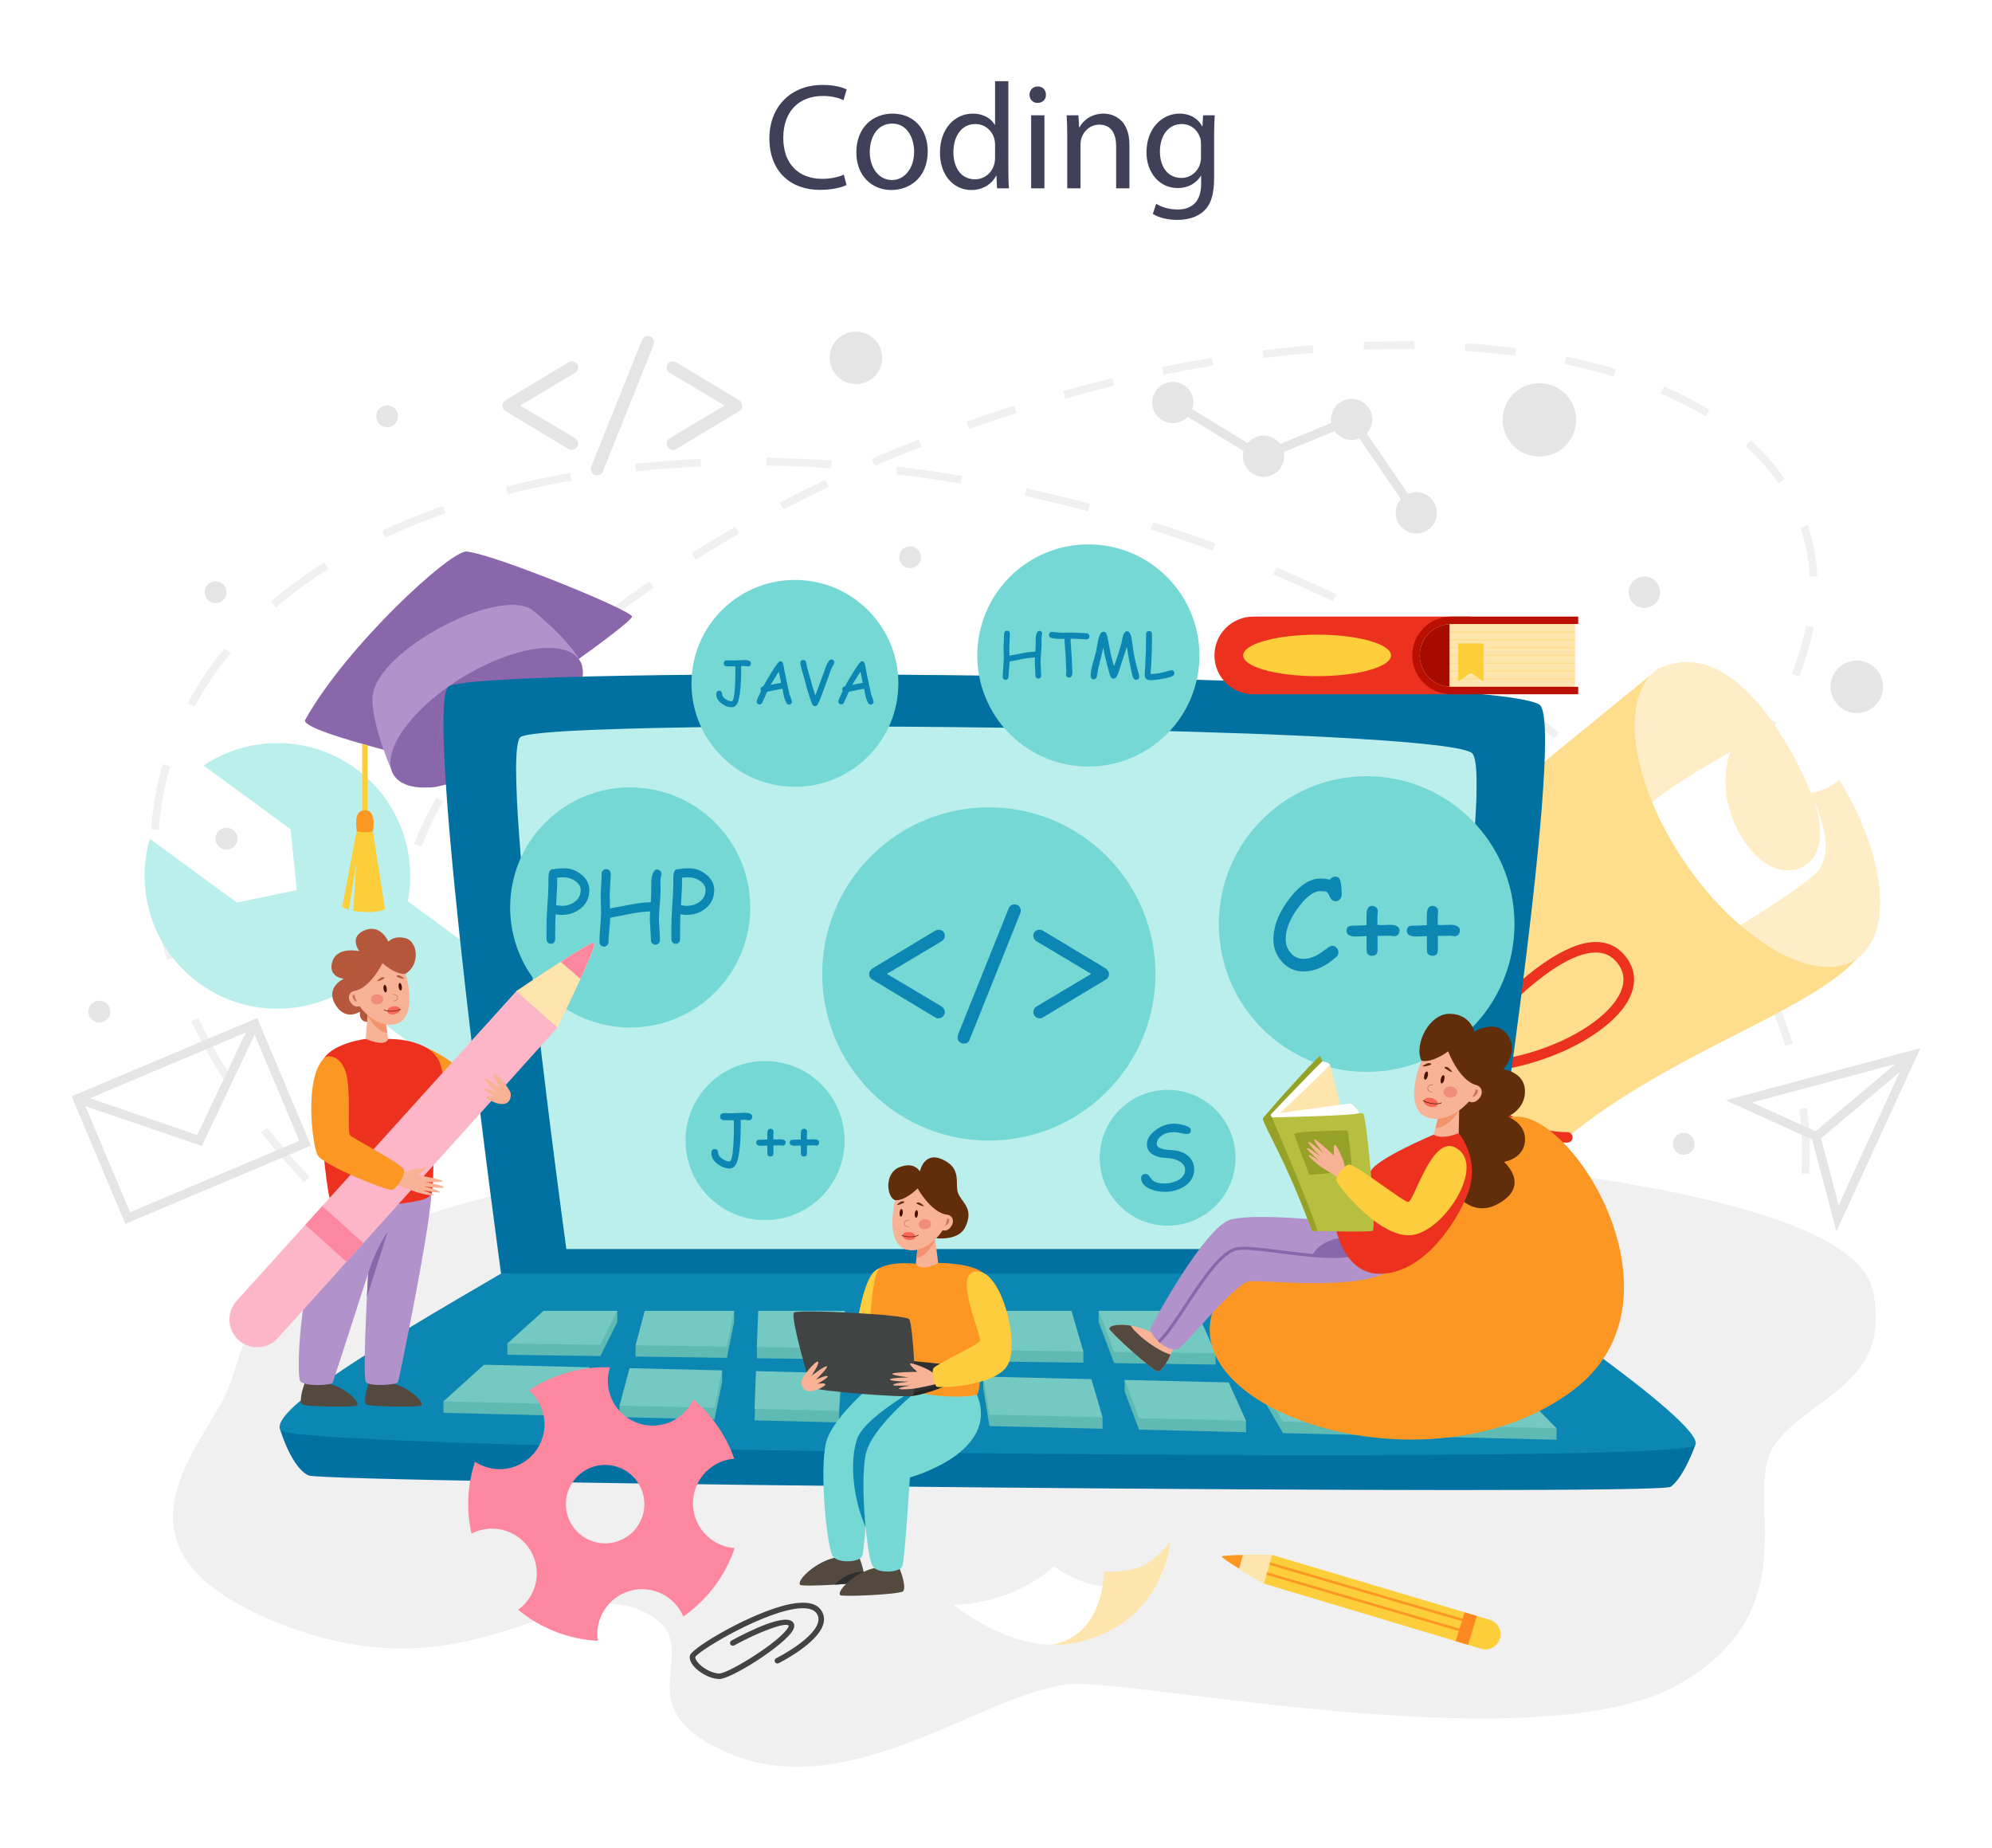<?xml version="1.0" encoding="utf-8"?>
<!-- Generator: Adobe Illustrator 27.5.0, SVG Export Plug-In . SVG Version: 6.00 Build 0)  -->
<svg version="1.1" id="Ñëîé_1" xmlns="http://www.w3.org/2000/svg" xmlns:xlink="http://www.w3.org/1999/xlink" x="0px" y="0px"
	 viewBox="0 0 2695.12 2500" style="enable-background:new 0 0 2695.12 2500;" xml:space="preserve">
<g>
	<rect x="0" style="fill:#FFFFFF;" width="2695.12" height="2500"/>
</g>
<g>
	<g>
		<path style="fill:#404059;" d="M1145.311,250.309c-6.535,3.268-19.606,6.535-36.349,6.535c-38.807,0-68.011-24.508-68.011-69.642
			c0-43.093,29.204-72.296,71.889-72.296c17.154,0,27.983,3.675,32.677,6.128l-4.288,14.499c-6.741-3.268-16.338-5.72-27.772-5.72
			c-32.272,0-53.714,20.63-53.714,56.776c0,33.697,19.401,55.348,52.893,55.348c10.824,0,21.853-2.247,29.004-5.72L1145.311,250.309
			z"/>
		<path style="fill:#404059;" d="M1255.197,204.562c0,36.557-25.326,52.488-49.22,52.488c-26.751,0-47.378-19.606-47.378-50.854
			c0-33.084,21.647-52.485,49.015-52.485C1236.002,153.711,1255.197,174.338,1255.197,204.562z M1176.773,205.583
			c0,21.651,12.461,37.989,30.025,37.989c17.154,0,30.019-16.136,30.019-38.396c0-16.746-8.372-37.986-29.614-37.986
			C1185.966,167.189,1176.773,186.795,1176.773,205.583z"/>
		<path style="fill:#404059;" d="M1364.268,109.8v119.475c0,8.782,0.205,18.788,0.815,25.528h-16.133l-0.816-17.157h-0.411
			c-5.515,11.029-17.564,19.404-33.697,19.404c-23.894,0-42.274-20.219-42.274-50.241c-0.205-32.879,20.216-53.098,44.316-53.098
			c15.112,0,25.326,7.148,29.82,15.112h0.405V109.8H1364.268z M1346.293,196.191c0-2.247-0.199-5.312-0.815-7.559
			c-2.652-11.434-12.455-20.829-25.936-20.829c-18.585,0-29.614,16.338-29.614,38.191c0,20.014,9.803,36.557,29.204,36.557
			c12.05,0,23.079-7.967,26.347-21.445c0.616-2.452,0.815-4.901,0.815-7.761V196.191z"/>
		<path style="fill:#404059;" d="M1415.131,128.183c0.205,6.125-4.288,11.026-11.44,11.026c-6.33,0-10.824-4.902-10.824-11.026
			c0-6.333,4.699-11.234,11.234-11.234C1410.842,116.948,1415.131,121.85,1415.131,128.183z M1395.114,254.803v-98.848h17.975
			v98.848H1395.114z"/>
		<path style="fill:#404059;" d="M1443.93,182.709c0-10.211-0.205-18.582-0.815-26.754h15.928l1.027,16.338h0.405
			c4.905-9.392,16.338-18.582,32.677-18.582c13.687,0,34.923,8.169,34.923,42.069v59.023h-17.969v-56.979
			c0-15.931-5.925-29.207-22.874-29.207c-11.85,0-21.037,8.374-24.1,18.383c-0.821,2.244-1.226,5.309-1.226,8.372v59.431h-17.975
			V182.709z"/>
		<path style="fill:#404059;" d="M1643.474,155.955c-0.405,7.148-0.815,15.115-0.815,27.165v57.387
			c0,22.671-4.494,36.557-14.092,45.134c-9.598,8.987-23.49,11.848-35.944,11.848c-11.845,0-24.915-2.86-32.882-8.169l4.494-13.684
			c6.535,4.083,16.743,7.758,28.998,7.758c18.38,0,31.861-9.598,31.861-34.513v-11.029h-0.411
			c-5.515,9.19-16.133,16.544-31.451,16.544c-24.505,0-42.069-20.832-42.069-48.199c0-33.492,21.853-52.485,44.521-52.485
			c17.154,0,26.552,8.985,30.84,17.154h0.405l0.821-14.91H1643.474z M1624.889,194.965c0-3.065-0.205-5.72-1.021-8.169
			c-3.268-10.416-12.05-18.993-25.12-18.993c-17.154,0-29.409,14.499-29.409,37.373c0,19.401,9.803,35.537,29.204,35.537
			c11.029,0,21.037-6.943,24.921-18.38c1.021-3.065,1.426-6.535,1.426-9.601V194.965z"/>
	</g>
	<g>
		<g>
			<g>
				<g>
					<g>
						<g>
							<path style="fill:#F0F0F0;" d="M1080.347,1594.833c-23.323-0.262-46.479-1.152-68.825-2.645l0.697-10.415
								c22.155,1.48,45.114,2.363,68.244,2.621L1080.347,1594.833z M1149.184,1593.868l-0.401-10.432
								c22.351-0.858,45.305-2.268,68.222-4.186l0.87,10.401C1194.803,1591.585,1171.692,1593.004,1149.184,1593.868z
								 M942.938,1585.474c-23.354-3.055-46.239-6.891-68.016-11.402l2.117-10.221c21.528,4.458,44.154,8.252,67.252,11.273
								L942.938,1585.474z M1286.304,1582.458l-1.308-10.357c22.314-2.815,45.079-6.147,67.661-9.9l1.713,10.296
								C1331.651,1576.274,1308.751,1579.626,1286.304,1582.458z M1421.995,1559.945l-2.097-10.226
								c22.087-4.526,44.545-9.55,66.752-14.934l2.46,10.146C1466.783,1550.343,1444.201,1555.395,1421.995,1559.945z
								 M807.996,1557.159c-22.841-6.908-44.71-14.823-65.002-23.527l4.115-9.592c19.937,8.551,41.44,16.332,63.908,23.13
								L807.996,1557.159z M1555.651,1527.566l-2.81-10.054c21.786-6.086,43.855-12.659,65.595-19.535l3.146,9.953
								C1599.732,1514.841,1577.549,1521.447,1555.651,1527.566z M681.355,1502.046c-20.605-12.581-39.379-26.482-55.799-41.319
								l7-7.744c15.938,14.401,34.187,27.911,54.24,40.153L681.355,1502.046z M1686.806,1486.101l-3.476-9.844
								c21.478-7.586,43.053-15.619,64.122-23.872l3.807,9.718C1730.08,1470.401,1708.396,1478.475,1686.806,1486.101z
								 M1814.86,1435.917l-4.142-9.582c20.991-9.078,41.953-18.585,62.303-28.261l4.482,9.426
								C1857.042,1417.229,1835.967,1426.79,1814.86,1435.917z M579.582,1408.435c-13.289-19.504-23.758-40.498-31.117-62.403
								l9.895-3.323c7.054,20.997,17.097,41.134,29.849,59.848L579.582,1408.435z M1939.077,1376.814l-4.832-9.253
								c20.34-10.624,40.527-21.669,59.999-32.829l5.192,9.055C1979.845,1355.016,1959.537,1366.127,1939.077,1376.814z
								 M2058.422,1308.339l-5.566-8.831c19.479-12.279,38.658-24.973,57.005-37.729l5.96,8.57
								C2097.345,1283.194,2078.035,1295.975,2058.422,1308.339z M535.596,1277.433c-0.221-4.446-0.333-8.974-0.333-13.454
								c0-18.191,1.831-37.012,5.442-55.942l10.255,1.957c-3.49,18.284-5.258,36.448-5.258,53.985c0,4.309,0.107,8.661,0.319,12.938
								L535.596,1277.433z M2171.38,1229.67l-6.378-8.264c18.322-14.139,36.125-28.668,52.919-43.183l6.826,7.897
								C2207.807,1200.76,2189.852,1215.412,2171.38,1229.67z M569.998,1145.282l-9.711-3.826
								c8.084-20.51,18.221-41.487,30.133-62.349l9.066,5.175C587.82,1104.714,577.898,1125.238,569.998,1145.282z
								 M2275.47,1139.465l-7.312-7.448c16.624-16.32,32.406-32.972,46.908-49.494l7.846,6.886
								C2308.24,1106.123,2292.278,1122.964,2275.47,1139.465z M2366.166,1035.605l-8.43-6.157
								c13.847-18.96,26.324-38.121,37.087-56.949l9.062,5.182C2392.931,996.844,2380.24,1016.332,2366.166,1035.605z
								 M636.545,1027.316l-8.434-6.154c13.06-17.897,27.605-36.005,43.232-53.82l7.846,6.884
								C663.769,991.808,649.421,1009.669,636.545,1027.316z M726.084,924.721l-7.316-7.448
								c15.945-15.659,33.006-31.361,50.712-46.671l6.826,7.897C758.768,893.664,741.871,909.214,726.084,924.721z
								 M2434.053,915.349l-9.708-3.833c8.626-21.844,15.049-43.611,19.093-64.697l10.251,1.964
								C2449.526,870.509,2442.918,892.904,2434.053,915.349z M829.216,835.301l-6.378-8.264
								c17.792-13.736,36.48-27.425,55.546-40.687l5.96,8.57C865.421,808.083,846.872,821.668,829.216,835.301z M2448.447,779.899
								c-1.099-22.635-5.224-44.776-12.261-65.808l9.694-3.914l0.105,0.311c7.44,22.229,11.743,45.315,12.887,68.905
								L2448.447,779.899z M941.344,757.177l-5.568-8.831c19.093-12.039,38.937-23.969,58.976-35.461l5.192,9.056
								C980.031,733.36,960.315,745.215,941.344,757.177z M1059.942,689.103l-4.832-9.253
								c20.058-10.477,40.772-20.805,61.565-30.697l4.485,9.426C1100.483,668.417,1079.886,678.687,1059.942,689.103z
								 M2406.076,653.724c-12.204-17.866-27.143-34.817-44.399-50.383l6.991-7.751c17.871,16.118,33.357,33.696,46.028,52.245
								L2406.076,653.724z M1183.459,630.311l-4.145-9.58c20.846-9.015,42.243-17.831,63.596-26.198l3.809,9.718
								C1225.478,612.575,1204.193,621.344,1183.459,630.311z M1310.839,580.368l-3.479-9.842
								c10.897-3.852,21.973-7.662,32.921-11.325c10.669-3.571,21.536-7.109,32.299-10.513l3.15,9.952
								c-10.709,3.388-21.521,6.906-32.136,10.459C1332.701,572.745,1321.68,576.535,1310.839,580.368z M2307.402,563.234
								c-18.398-11.215-38.696-21.599-60.332-30.865l4.108-9.596c22.092,9.461,42.836,20.075,61.657,31.548L2307.402,563.234z
								 M1441.321,539.095l-2.81-10.055c22.09-6.176,44.475-12.02,66.538-17.372l2.46,10.143
								C1485.563,527.136,1463.295,532.951,1441.321,539.095z M2183.146,509.27c-20.923-6.318-43.138-11.923-66.03-16.657
								l2.114-10.221c23.196,4.796,45.716,10.476,66.934,16.884L2183.146,509.27z M1574.256,506.867l-2.097-10.224
								c22.498-4.614,45.25-8.841,67.624-12.567l1.716,10.296C1619.252,498.077,1596.628,502.28,1574.256,506.867z
								 M1709.159,484.461l-1.308-10.357c22.931-2.895,45.954-5.321,68.426-7.207l0.873,10.401
								C1754.822,479.174,1731.946,481.583,1709.159,484.461z M2049.861,481.364c-21.913-2.861-44.768-5.092-67.928-6.633
								l0.693-10.415c23.379,1.554,46.455,3.807,68.587,6.697L2049.861,481.364z M1845.37,473.097l-0.404-10.432
								c18.152-0.702,36.332-1.057,54.036-1.057c0.066,0,0.134,0,0.195,0c4.89,0,9.757,0.027,14.606,0.08l-0.112,10.438
								c-4.869-0.054-9.781-0.131-14.671-0.08C1881.443,472.047,1863.395,472.4,1845.37,473.097z"/>
						</g>
					</g>
				</g>
				<g>
					<g>
						<g>
							<path style="fill:#F0F0F0;" d="M1636.67,2091.633c-0.034,0-0.065,0-0.099,0c-7.263,0-14.553-0.049-21.869-0.15l0.143-10.438
								c7.3,0.1,14.54,0.056,21.827,0.149c22.214,0,44.538-0.484,66.36-1.437l0.455,10.428
								C1681.515,2091.147,1659.035,2091.633,1636.67,2091.633z M1525.982,2087.846c-29.176-1.976-58.913-4.76-88.385-8.274
								l1.237-10.364c29.295,3.491,58.854,6.259,87.855,8.223L1525.982,2087.846z M1792.091,2083.581l-1.104-10.381
								c29.608-3.148,58.981-7.277,87.306-12.267l1.811,10.279C1851.546,2076.245,1821.933,2080.406,1792.091,2083.581z
								 M1349.748,2066.903c-28.899-4.886-58.213-10.563-87.13-16.871l2.226-10.199c28.755,6.274,57.908,11.918,86.644,16.777
								L1349.748,2066.903z M1967.025,2052.507l-2.593-10.112c28.993-7.436,57.347-16.016,84.274-25.5l3.468,9.846
								C2024.959,2036.325,1996.311,2044.994,1967.025,2052.507z M1176.377,2029.126c-14.341-3.828-28.877-7.885-43.206-12.061
								c-14.073-4.101-28.21-8.395-42.021-12.761l3.146-9.953c13.736,4.343,27.798,8.614,41.794,12.693
								c14.253,4.152,28.713,8.189,42.977,11.996L1176.377,2029.126z M2134.568,1993.043l-4.451-9.443
								c27.195-12.822,53.142-26.968,77.119-42.044l5.556,8.838C2188.461,1965.692,2162.142,1980.041,2134.568,1993.043z
								 M1007.138,1975.631c-27.804-10.213-55.592-21.169-82.594-32.563l4.057-9.616c26.85,11.329,54.486,22.224,82.135,32.379
								L1007.138,1975.631z M843.599,1906.578c-26.794-12.881-53.385-26.504-79.034-40.49l4.998-9.164
								c25.493,13.901,51.924,27.442,78.559,40.245L843.599,1906.578z M2284.779,1897.752l-6.772-7.944
								c22.781-19.417,43.505-40.315,61.601-62.111l8.033,6.667C2329.162,1856.62,2308.014,1877.947,2284.779,1897.752z
								 M687.748,1821.511c-25.391-15.671-50.369-32.083-74.24-48.782l5.984-8.553c23.707,16.584,48.517,32.887,73.738,48.453
								L687.748,1821.511z M2397.782,1760.413l-9.185-4.961c13.872-25.687,25.019-52.816,33.128-80.636l0.381-1.31l10.031,2.893
								l-0.396,1.359C2423.431,1706.263,2412.004,1734.079,2397.782,1760.413z M542.3,1719.592
								c-23.483-18.706-46.234-38.115-67.619-57.685l7.047-7.7c21.21,19.411,43.777,38.662,67.075,57.219L542.3,1719.592z
								 M411.383,1599.465c-20.682-22.061-40.201-44.751-58.016-67.439l8.209-6.446c17.629,22.448,36.949,44.905,57.422,66.745
								L411.383,1599.465z M2447.629,1588.277l-10.415-0.714c0.664-9.676,1.001-19.536,1.001-29.309
								c-0.002-19.045-1.276-38.543-3.79-57.95l10.354-1.34c2.569,19.849,3.874,39.797,3.875,59.291
								C2448.654,1568.265,2448.309,1578.365,2447.629,1588.277z M301.92,1459.382c-16.286-25.751-30.799-51.976-43.135-77.947
								l9.429-4.478c12.156,25.593,26.465,51.448,42.527,76.846L301.92,1459.382z M2415.609,1414.894
								c-8.366-27.014-19.157-54.464-32.075-81.588l9.426-4.489c13.131,27.576,24.107,55.498,32.62,82.988L2415.609,1414.894z
								 M226.26,1298.41c-8.991-29.164-15.413-58.499-19.085-87.187l10.354-1.325c3.597,28.096,9.891,56.842,18.707,85.438
								L226.26,1298.41z M2340.936,1256.5c-15.214-24.01-32.336-48.145-50.891-71.739l8.206-6.453
								c18.772,23.87,36.1,48.298,51.502,72.605L2340.936,1256.5z M214.877,1122.635l-10.411-0.734
								c2.103-29.89,7.365-59.527,15.637-88.09l10.027,2.905C222.062,1064.571,216.93,1093.479,214.877,1122.635z
								 M2232.578,1118.053c-19.613-20.896-40.731-41.703-62.767-61.842l7.042-7.706c22.231,20.32,43.541,41.317,63.336,62.406
								L2232.578,1118.053z M2102.702,999.027c-22.566-17.958-46.358-35.695-70.716-52.719l5.98-8.556
								c24.535,17.146,48.502,35.014,71.236,53.106L2102.702,999.027z M263.123,956.024l-9.191-4.944
								c13.86-25.767,30.693-50.673,50.029-74.031l8.039,6.656C293.104,906.533,276.658,930.864,263.123,956.024z M1958.229,897.889
								c-24.686-15.223-50.374-30.114-76.35-44.261l4.991-9.168c26.14,14.237,51.992,29.224,76.836,44.543L1958.229,897.889z
								 M373.518,821.514l-6.782-7.936c21.879-18.695,46.079-36.434,71.927-52.724l5.566,8.831
								C418.804,785.706,395.013,803.145,373.518,821.514z M1803.304,813.411c-26.239-12.601-53.322-24.798-80.494-36.251
								l4.054-9.62c27.328,11.519,54.567,23.786,80.959,36.462L1803.304,813.411z M1640.662,744.812
								c-27.392-10.051-55.509-19.638-83.57-28.492l3.141-9.956c28.213,8.903,56.482,18.541,84.024,28.648L1640.662,744.812z
								 M521.308,727.571l-4.458-9.438c26.025-12.297,53.738-23.656,82.367-33.763l3.476,9.844
								C574.397,704.202,547.015,715.425,521.308,727.571z M1472.312,691.662c-28.417-7.571-57.279-14.555-85.782-20.761
								l2.222-10.201c28.658,6.24,57.677,13.264,86.248,20.875L1472.312,691.662z M686.948,668.656l-2.599-10.109
								c28.013-7.205,57.253-13.517,86.911-18.76l1.818,10.279C743.682,655.263,714.704,661.517,686.948,668.656z M1299.877,654.156
								c-29.052-4.901-58.441-9.128-87.347-12.562l1.23-10.367c29.076,3.454,58.635,7.707,87.853,12.637L1299.877,654.156z
								 M860.373,637.752l-1.108-10.381c28.906-3.089,58.716-5.325,88.599-6.645l0.462,10.428
								C918.658,632.467,889.065,634.685,860.373,637.752z M1124.67,633.404c-29.513-1.986-59.173-3.189-88.159-3.576l0.139-10.438
								c29.173,0.391,59.022,1.602,88.72,3.6L1124.67,633.404z"/>
						</g>
					</g>
				</g>
			</g>
			<g>
				<g>
					<path style="fill:#F0F0F0;" d="M736.304,1600.698c-433.664,97.436-391.561,204.438-431.645,286.798
						c-40.084,82.359-172.861,214.584,80.167,311.311c253.028,96.727,371.321-66.087,480.024-21.005
						s-39.689,129.702,127.201,196.369c166.89,66.667,354.841-96.173,466.294-96.173c111.453,0,632.349,105.219,814.073,0
						s80.899-260.322,130.059-325.569c49.16-65.246,156.885-79.875,131.833-205.338s-464.821-181.755-965.189-204.966
						S778.331,1591.255,736.304,1600.698z"/>
				</g>
			</g>
			<g>
				<g>
					
						<ellipse transform="matrix(0.23 -0.973 0.973 0.23 1051.784 2463.669)" style="fill:#E5E5E5;" cx="2082.382" cy="567.341" rx="49.677" ry="49.677"/>
				</g>
			</g>
			<g>
				<g>
					<circle style="fill:#E5E5E5;" cx="2224.747" cy="801.135" r="21.236"/>
				</g>
			</g>
			<g>
				<g>
					<circle style="fill:#E5E5E5;" cx="2512.254" cy="929.146" r="35.515"/>
				</g>
			</g>
			<g>
				<g>
					<circle style="fill:#E5E5E5;" cx="1158.058" cy="484.076" r="35.515"/>
				</g>
			</g>
			<g>
				<g>
					<circle style="fill:#E5E5E5;" cx="1231.357" cy="753.842" r="14.802"/>
				</g>
			</g>
			<g>
				<g>
					<circle style="fill:#E5E5E5;" cx="134.345" cy="1368.509" r="14.802"/>
				</g>
			</g>
			<g>
				<g>
					<circle style="fill:#E5E5E5;" cx="306.465" cy="1134.51" r="14.802"/>
				</g>
			</g>
			<g>
				<g>
					<circle style="fill:#E5E5E5;" cx="291.662" cy="801.135" r="14.802"/>
				</g>
			</g>
			<g>
				<g>
					<circle style="fill:#E5E5E5;" cx="523.769" cy="563.234" r="14.802"/>
				</g>
			</g>
			<g>
				<g>
					<circle style="fill:#E5E5E5;" cx="2278.007" cy="1547.365" r="14.802"/>
				</g>
			</g>
			<g>
				<g>
					<path style="fill:#E5E5E5;" d="M2484.607,1665.798l-32.776-124.189l-116.949-53.11l263.367-70.542L2484.607,1665.798z
						 M2370.385,1491.426l91.606,41.6l25.678,97.279l89.013-194.133L2370.385,1491.426z"/>
				</g>
				<g>
					
						<rect x="2436.748" y="1476.182" transform="matrix(0.764 -0.645 0.645 0.764 -361.042 1977.476)" style="fill:#E5E5E5;" width="170.88" height="12.018"/>
				</g>
			</g>
			<g>
				<g>
					<circle style="fill:#E5E5E5;" cx="1586.754" cy="544.488" r="27.874"/>
				</g>
				<g>
					
						<ellipse transform="matrix(0.924 -0.383 0.383 0.924 -106.254 701.068)" style="fill:#E5E5E5;" cx="1709.126" cy="617.621" rx="27.874" ry="27.874"/>
				</g>
				<g>
					<circle style="fill:#E5E5E5;" cx="1828.792" cy="567.341" r="27.874"/>
				</g>
				<g>
					
						<ellipse transform="matrix(0.924 -0.383 0.383 0.924 -119.865 785.982)" style="fill:#E5E5E5;" cx="1915.765" cy="694.291" rx="27.874" ry="27.874"/>
				</g>
				<g>
					<polygon style="fill:#E5E5E5;" points="1910.807,697.686 1826.581,574.741 1705.607,624.334 1583.618,549.609 
						1589.895,539.366 1706.686,610.906 1831.004,559.94 1920.721,690.899 					"/>
				</g>
			</g>
			<g>
				<g>
					<path style="fill:#E5E5E5;" d="M169.594,1655.616l-72.722-172.482l251.106-105.876l72.722,172.482L169.594,1655.616z
						 M112.606,1489.534L176,1639.876l228.965-96.537l-63.394-150.342L112.606,1489.534z"/>
				</g>
				<g>
					<polygon style="fill:#E5E5E5;" points="273.062,1550.297 102.791,1492.019 106.687,1480.65 266.808,1535.455 339.348,1382.552 
						350.201,1387.703 					"/>
				</g>
			</g>
			<g>
				<g>
					<path style="fill:#E5E5E5;" d="M782.149,600.189c0,2.479-0.876,4.522-2.624,6.124c-1.748,1.602-3.791,2.406-6.124,2.406
						c-1.457,0-2.769-0.363-3.936-1.094l-85.071-51.172c-3.06-1.753-4.589-4.299-4.589-7.654c0-2.769,1.53-5.321,4.589-7.654
						l85.071-51.178c1.457-0.726,2.914-1.094,4.377-1.094c2.328,0,4.294,0.736,5.901,2.188c1.602,1.462,2.406,3.355,2.406,5.689
						c0,3.355-1.385,5.901-4.154,7.654l-74.134,44.172l74.134,44.177C780.765,594.651,782.149,597.129,782.149,600.189z"/>
				</g>
				<g>
					<path style="fill:#E5E5E5;" d="M871.924,455.856c1.379-0.876,2.951-1.312,4.698-1.312c2.479,0,4.486,0.84,6.015,2.515
						s2.297,3.682,2.297,6.01c0,1.172-0.218,2.333-0.658,3.5l-68.669,171.454c-1.167,3.205-3.791,4.807-7.872,4.807
						c-2.334,0-4.299-0.799-5.901-2.401c-1.608-1.607-2.406-3.578-2.406-5.906c0-1.167,0.218-2.406,0.653-3.718l68.669-171.236
						C869.476,457.966,870.534,456.727,871.924,455.856z"/>
				</g>
				<g>
					<path style="fill:#E5E5E5;" d="M1004.335,548.799c0,3.355-1.53,5.901-4.594,7.654l-85.066,51.172
						c-1.022,0.731-2.333,1.094-3.936,1.094c-2.334,0-4.377-0.804-6.124-2.406c-1.753-1.602-2.624-3.646-2.624-6.124
						c0-3.06,1.385-5.538,4.154-7.436l74.134-44.177l-74.134-44.172c-2.769-1.753-4.154-4.299-4.154-7.654
						c0-2.334,0.799-4.226,2.406-5.689c1.602-1.452,3.568-2.188,5.901-2.188c1.457,0,2.914,0.368,4.377,1.094l85.066,51.178
						C1002.805,543.478,1004.335,546.03,1004.335,548.799z"/>
				</g>
			</g>
		</g>
		<g>
			<g>
				<path style="fill:#FEDE8C;" d="M2512.254,1296.971c-65.396,73.93-265.254,130.241-406.332,254.051
					c-141.078,123.81-196.209,254.989-258.046,276.698s-180.234-23.868-271.249-165.513s-69.762-183.197-56.716-200.448
					c13.046-17.252,151.974-89.809,324.592-231.122s398.719-325.565,398.719-325.565L2512.254,1296.971z"/>
			</g>
			<g>
				<path style="fill:#FFEDC7;" d="M2280.468,1167.795c-18.763-27.333-33.817-55.137-44.964-82.283
					c-33.262-80.178-32.459-152.86,7.718-180.441c118.576-57.894,207.014,167.615,207.014,167.615s22.722-3.155,38.095-17.856
					c0,0-0.054-0.078-0.029-0.211c62.837,102.277,74.31,207.782,23.952,242.352c-37.279,25.591-98.602,5.583-157.605-45.286
					C2328.68,1229.298,2303.21,1200.923,2280.468,1167.795z"/>
			</g>
			<g>
				<path style="fill:#FFFFFF;" d="M2280.468,1167.795c-18.763-27.333-33.817-55.137-44.964-82.283
					c29.084-25.612,105.525-68.178,105.525-68.178s-21.288,50.564,13.079,111.2c34.313,60.559,81.46,57.231,99.37,31.455
					c18.012-25.962,4.699-67.176-0.957-81.961c18.658,44.804,23.983,77.906,8.298,98.698
					c-11.233,14.855-70.268,52.732-106.17,74.958C2328.68,1229.298,2303.21,1200.923,2280.468,1167.795z"/>
			</g>
			<g>
				<g>
					<g>
						<path style="fill:#EC321E;" d="M1846.952,1219.455c1.411-0.969,3.172-1.435,5-1.182c3.898,0.531,6.625,4.127,6.088,8.024
							c-4.474,32.626,39.179,138.087,108.665,216.925c35.811,40.635,91.552,88.935,153.723,88.289
							c3.931-0.043,7.157,3.115,7.197,7.049c0.045,3.942-3.116,7.164-7.049,7.197c-67.563,0.708-126.78-50.247-164.562-93.113
							c-69.885-79.296-117.64-187.832-112.085-228.283C1844.21,1222.288,1845.357,1220.55,1846.952,1219.455z"/>
					</g>
				</g>
				<g>
					<g>
						<path style="fill:#EC321E;" d="M2089.494,1302.234c24.294-16.678,48.462-27.901,69.541-27.929
							c16.293-0.017,29.768,6.441,40.055,19.206c13.814,17.14,15.473,37.218,4.788,58.067
							c-26.489,51.722-134.673,105.318-239.797,99.583c-4.03-0.215-7.557-2.649-9.209-6.343c-1.647-3.686-1.102-7.925,1.415-11.059
							l0,0C1977.18,1407.709,2033.647,1340.572,2089.494,1302.234z M2150.554,1386.919c19.063-13.086,33.314-27.528,40.645-41.838
							c8.037-15.683,6.956-30.026-3.197-42.629c-7.55-9.367-17.021-13.909-28.946-13.898
							c-61.082,0.084-158.872,113.98-187.239,148.672C2039.509,1439.199,2107.365,1416.568,2150.554,1386.919z"/>
					</g>
				</g>
				<g>
					<g>
						<path style="fill:#EC321E;" d="M1956.814,1238.247c11.889-8.162,27.006-9.712,39.202-7.861
							c18.548,2.818,32.499,12.927,36.414,26.392c11.031,37.927-27.37,112.325-50.315,156.776c-4.11,7.97-7.623,14.77-10.075,19.902
							c-1.857,3.925-6.009,6.179-10.319,5.621c-4.296-0.562-7.726-3.805-8.529-8.081l-0.004,0.003
							c-19.035-100.948-21.52-160.258-7.6-181.32C1948.728,1244.924,1952.566,1241.164,1956.814,1238.247z M1964.888,1415.889
							c1.414-2.76,2.946-5.724,4.568-8.869c20.527-39.77,58.732-113.797,49.291-146.26c-2.274-7.829-12.267-14.37-24.866-16.282
							c-12.209-1.853-28.177,0.597-36.408,13.055C1951.16,1267.087,1944.011,1300.406,1964.888,1415.889z"/>
					</g>
				</g>
				<g>
					<g>
						<path style="fill:#EC321E;" d="M1787.077,1396.228c0.937-0.643,2.038-1.072,3.246-1.205c3.91-0.434,7.433,2.386,7.863,6.299
							c1.969,17.8,9.341,30.49,22.533,38.791c43.533,27.379,133.057-3.578,133.953-3.895l15.729-5.526l-6.876,15.185
							c-6.234,13.777-62.571,134.121-120.19,118.899c-10.968-2.896-18.961-9.123-23.76-18.499
							c-11.769-23.011,1.066-57.022,1.62-58.46c1.412-3.664,5.527-5.505,9.198-4.092c3.672,1.407,5.508,5.524,4.108,9.197
							c-3.12,8.167-9.6,32.51-2.228,46.888c2.919,5.687,7.727,9.346,14.703,11.19c34.291,9.064,76.28-57.001,96.517-96.464
							c-29.474,8.148-92.691,21.327-130.361-2.363c-16.872-10.613-26.67-27.196-29.109-49.287
							C1783.727,1400.182,1784.982,1397.667,1787.077,1396.228z"/>
					</g>
				</g>
			</g>
		</g>
		<g>
			<g>
				<path style="fill:#BBEFEC;" d="M481.505,1039.964c80.067,58.635,97.439,171.058,38.804,251.125
					c-58.635,80.067-171.093,97.487-251.16,38.852c-62.619-45.858-86.877-124.678-66.39-195.155l117.678,86.178l81.128-16.834
					l-8.474-82.377l-117.678-86.178C336.37,994.736,418.837,994.071,481.505,1039.964z"/>
			</g>
			<g>
				<path style="fill:#BBEFEC;" d="M997.33,1863.204c-80.067-58.635-97.439-171.058-38.804-251.125
					c58.635-80.067,171.093-97.487,251.16-38.852c62.619,45.858,86.877,124.678,66.39,195.155l-117.678-86.178l-81.128,16.834
					l8.474,82.377l117.678,86.178C1142.465,1908.432,1059.998,1909.097,997.33,1863.204z"/>
			</g>
			<g>
				
					<rect x="697.41" y="1128.337" transform="matrix(0.591 -0.807 0.807 0.591 -874.805 1228.45)" style="fill:#BBEFEC;" width="152.626" height="696.712"/>
			</g>
		</g>
		<g>
			<g>
				<path style="fill:#8A66AA;" d="M778.201,943.315c-51.462,80.801-174.859,123.258-197.466,121.933
					c-22.607-1.325-44.058-146.001,1.551-167.507C627.895,876.234,778.201,943.315,778.201,943.315z"/>
			</g>
			<g>
				<path style="fill:#8A66AA;" d="M855.091,834.155c-1.076,5.755-48.73,40.554-71.83,57.133c-0.13,0.112-0.282,0.193-0.412,0.305
					c-7.194,5.157-11.882,8.46-11.882,8.46l-43.051,33.857l-100.308-18.762c-0.857,0.495-1.689,0.995-2.525,1.522
					c-6.571,4.017-12.87,8.193-18.89,12.477l-19.088,102.05c-4.817-1.12-10.755-2.531-17.523-4.179
					c-11.263-2.735-24.789-6.084-39.098-9.772c-3.778-0.98-7.635-1.974-11.514-3c-52.823-13.951-110.992-31.607-106.02-40.512
					c56.137-100.311,197.302-230.015,218.626-227.611C671.07,750.558,856.513,826.553,855.091,834.155z"/>
			</g>
			<g>
				<path style="fill:#B292CA;" d="M787.697,901.898l-0.031,0.022l-56.741,32.553l-103.317-19.325
					c-0.857,0.495-1.689,0.995-2.525,1.522c-6.571,4.017-12.87,8.193-18.89,12.477l-16.111,86.133l-20.5,11.738l-37.004,21.246
					c-0.969-2.121-1.988-4.415-3.035-6.851c-0.021-0.031-0.043-0.063-0.033-0.115c-3.369-7.843-7.061-17.167-10.54-27.052
					c-8.775-24.946-16.408-53.666-14.864-72.147c5.248-63.112,175.458-151.648,218.279-115.335
					c38.653,32.747,54.442,53.35,60.876,64.525C787.488,898.635,787.697,901.898,787.697,901.898z"/>
			</g>
			<g>
				<path style="fill:#8A66AA;" d="M530.484,1017.245c7.884-26.665,35.707-59.737,75.709-88.099l-25.457,136.102
					c-22.832,1.275-40.308-4.179-48.158-16.986c-1.322-2.132-2.315-4.422-3.035-6.851c-0.021-0.031-0.043-0.063-0.033-0.115
					C527.441,1034.243,527.871,1026.1,530.484,1017.245z"/>
			</g>
			<g>
				<path style="fill:#8A66AA;" d="M778.201,943.315l-150.594-28.168c67.035-40.408,135.115-50.623,155.241-23.554
					c0.503,0.668,0.976,1.357,1.416,2.068c1.575,2.535,2.695,5.312,3.4,8.259C790.533,913.466,786.968,927.853,778.201,943.315z"/>
			</g>
			<g>
				<g>
					<g>
						<path style="fill:#FCCE3A;" d="M490.012,1006.422v99.037h7.394v-97.026C494.941,1007.784,492.477,1007.07,490.012,1006.422z"
							/>
					</g>
				</g>
				<g>
					<g>
						<path style="fill:#FCCE3A;" d="M520.891,1229.938c0,0-8.735,4.027-21.63,4.027c-11.68,0-21.423-1.858-21.423-1.858
							l4.336-65.665l-10.221,64.426l-8.931-4.027l19.514-102.833c0.31-6.195-4.801-27.154,10.945-27.877
							c16.623-0.774,11.047,28.187,11.047,28.187L520.891,1229.938z"/>
					</g>
					<g>
						<path style="fill:#FD9724;" d="M504.526,1124.317c-2.323,1.858-17.861,2.426-21.992-0.309
							c0.31-6.195-4.801-27.154,10.945-27.877C510.102,1095.356,504.526,1124.317,504.526,1124.317z"/>
					</g>
				</g>
			</g>
		</g>
		<g>
			<g>
				<path style="fill:#0071A1;" d="M379.286,1934.749c0,0,15.314,51.048,38.286,61.258
					c22.972,10.21,1824.973,28.077,1842.839,15.315c17.867-12.762,33.181-56.153,33.181-56.153s-791.247-63.81-1082.222-74.02
					S379.286,1934.749,379.286,1934.749z"/>
			</g>
			<g>
				<path style="fill:#0C87B3;" d="M677.918,1722.899c-153.144,89.334-313.946,183.774-298.632,211.85
					c15.314,28.076,1896.44,48.496,1914.307,20.419c17.867-28.076-288.422-232.269-288.422-232.269l-614.386-12.762
					L677.918,1722.899z"/>
			</g>
			<g>
				<path style="fill:#0071A1;" d="M677.918,1722.899c0,0-104.649-763.17-71.467-793.799
					c33.181-30.629,1444.664-17.867,1477.845,25.524c33.181,43.391-79.125,768.275-79.125,768.275H677.918z"/>
			</g>
			<g>
				<path style="fill:#BBEFEC;" d="M1997.681,1070.384c-0.058,2.505-0.058,5.067-0.117,7.745c-0.058,1.281-0.117,2.505-0.117,3.844
					c-0.932,25.566-3.261,57.479-6.581,93.177c-0.35,3.261-0.582,6.522-0.99,9.901c-9.609,100.165-26.381,227.469-40.648,329.09
					c-0.466,3.377-0.933,6.639-1.398,9.901c-13.511,95.274-24.401,165.681-24.401,165.681H766.226c0,0-9.608-70.058-21.664-165.681
					c-0.407-3.261-0.756-6.581-1.223-9.901c-0.35-2.854-0.757-5.824-1.106-8.735c-11.997-96.963-25.915-215.822-34.767-314.182
					c-0.35-3.319-0.583-6.639-0.933-9.901c-3.261-37.096-5.765-70.989-7.163-99.35c-0.058-1.282-0.117-2.563-0.117-3.844
					c-0.64-14.093-0.99-26.73-0.99-37.562c0.058-24.051,1.747-39.542,5.649-43.211c4.193-3.785,32.496-6.814,78.153-9.084
					c16.072-0.815,34.301-1.514,54.45-2.097c3.203-0.117,6.522-0.233,9.842-0.349c15.666-0.407,32.263-0.815,49.85-1.223
					c67.496-1.398,148.152-1.979,234.807-1.863c3.261-0.058,6.58-0.058,9.841,0c25.566,0.058,51.597,0.175,77.92,0.291
					c94.458,0.641,192.76,1.98,286.404,4.019c3.261,0.116,6.58,0.174,9.842,0.291c61.556,1.456,120.897,3.144,175.58,5.125
					c21.955,0.873,43.212,1.631,63.536,2.62c26.031,1.107,50.548,2.388,73.318,3.727c3.378,0.233,6.581,0.407,9.842,0.582
					c1.223,0.117,2.388,0.233,3.552,0.292c40.299,2.504,74.192,5.183,99.7,8.211c30.224,3.553,48.626,7.454,51.888,11.764
					c2.795,3.728,4.484,13.161,5.125,27.08C1997.797,1053.554,1997.855,1061.474,1997.681,1070.384z"/>
			</g>
			<g>
				<g>
					<polygon style="fill:#5EBAB3;" points="735.347,1788.529 835.21,1788.529 812.292,1834.526 686.426,1832.771 					"/>
				</g>
				<g>
					<polygon style="fill:#5EBAB3;" points="872.326,1788.529 993.246,1788.529 983.515,1836.866 859.936,1835.164 					"/>
				</g>
				<g>
					<polygon style="fill:#5EBAB3;" points="1025.843,1788.529 1142.988,1788.529 1139.904,1839.046 1024.035,1837.451 					"/>
				</g>
				<g>
					<polygon style="fill:#5EBAB3;" points="1176.488,1788.529 1291.772,1788.529 1291.772,1841.12 1179.945,1839.578 					"/>
				</g>
				<g>
					<polygon style="fill:#5EBAB3;" points="1449.703,1788.529 1465.762,1843.513 1324.475,1841.599 1315.808,1788.529 					"/>
				</g>
				<g>
					<polygon style="fill:#5EBAB3;" points="1618.853,1788.529 1644.696,1846.012 1507.397,1844.098 1486.499,1788.529 					"/>
				</g>
				<g>
					<polygon style="fill:#5EBAB3;" points="1794.544,1788.529 1832.351,1848.618 1682.344,1846.544 1648.524,1788.529 					"/>
				</g>
				<g>
					<polygon style="fill:#5EBAB3;" points="2010.807,1851.063 1870.371,1849.149 1870.318,1849.149 1821.025,1788.529 
						1949.017,1788.529 					"/>
				</g>
			</g>
			<g>
				<path style="fill:#5EBAB3;" d="M1821.025,1773.308v15.221c0,0,21.43,11.26,21.111,0.732
					C1841.816,1778.733,1821.025,1773.308,1821.025,1773.308z"/>
			</g>
			<g>
				<path style="fill:#5EBAB3;" d="M2010.807,1835.843v15.221c0,0-27.97-10.222-23.504-17.667
					C1991.77,1825.952,2010.807,1835.843,2010.807,1835.843z"/>
			</g>
			<g>
				<path style="fill:#5EBAB3;" d="M1648.524,1773.308v15.221c0,0,24.195,12.537,22.281,2.008
					C1668.891,1780.009,1648.524,1773.308,1648.524,1773.308z"/>
			</g>
			<g>
				<path style="fill:#5EBAB3;" d="M1832.351,1833.397v15.221c0,0-28.183-9.584-23.078-18.199
					C1814.378,1821.804,1832.351,1833.397,1832.351,1833.397z"/>
			</g>
			<g>
				<path style="fill:#5EBAB3;" d="M1486.499,1773.308v15.221c0,0,10.742,13.813,15.208,3.603
					C1506.175,1781.923,1486.499,1773.308,1486.499,1773.308z"/>
			</g>
			<g>
				<path style="fill:#5EBAB3;" d="M1644.696,1830.791v15.221c0,0-21.11-18.303-18.239-23.808S1644.696,1830.791,1644.696,1830.791z
					"/>
			</g>
			<g>
				<path style="fill:#5EBAB3;" d="M1315.808,1773.308v15.221c0,0,5.955,15.408,10.103,3.922S1315.808,1773.308,1315.808,1773.308z"
					/>
			</g>
			<g>
				<path style="fill:#5EBAB3;" d="M1465.762,1828.292v15.221c0,0-17.654-7.032-16.378-17.241
					C1450.66,1816.062,1465.762,1828.292,1465.762,1828.292z"/>
			</g>
			<g>
				<path style="fill:#5EBAB3;" d="M1176.488,1773.308v15.221c0,0,9.997,11.26,10.954,0.732
					C1188.4,1778.733,1176.488,1773.308,1176.488,1773.308z"/>
			</g>
			<g>
				<path style="fill:#5EBAB3;" d="M1142.988,1773.308v15.221c0,0-10.742,11.26-12.018,3.284
					C1129.694,1783.837,1142.988,1773.308,1142.988,1773.308z"/>
			</g>
			<g>
				<path style="fill:#5EBAB3;" d="M1024.035,1822.23v15.221c0,0,13.772-8.946,11.539-15.806
					C1033.341,1814.785,1024.035,1822.23,1024.035,1822.23z"/>
			</g>
			<g>
				<path style="fill:#5EBAB3;" d="M859.936,1819.943v15.221c0,0,23.131-10.169,19.622-19.103
					C876.048,1807.128,859.936,1819.943,859.936,1819.943z"/>
			</g>
			<g>
				<path style="fill:#5EBAB3;" d="M993.246,1773.308v15.221c0,0-6.806,11.58-10.635,2.965
					C978.783,1782.88,993.246,1773.308,993.246,1773.308z"/>
			</g>
			<g>
				<path style="fill:#5EBAB3;" d="M686.426,1817.55v15.221c0,0,27.864-10.675,27.226-20.074
					C713.013,1803.3,686.426,1817.55,686.426,1817.55z"/>
			</g>
			<g>
				<path style="fill:#5EBAB3;" d="M835.21,1773.308v15.221c0,0-14.676,15.408-20.419,5.518
					C809.048,1784.156,835.21,1773.308,835.21,1773.308z"/>
			</g>
			<g>
				<polygon style="fill:#74C9C2;" points="735.347,1773.308 835.21,1773.308 812.292,1819.305 686.426,1817.55 				"/>
			</g>
			<g>
				<polygon style="fill:#74C9C2;" points="872.326,1773.308 993.246,1773.308 983.515,1821.645 859.936,1819.943 				"/>
			</g>
			<g>
				<polygon style="fill:#74C9C2;" points="1025.843,1773.308 1142.988,1773.308 1139.904,1823.825 1024.035,1822.23 				"/>
			</g>
			<g>
				<polygon style="fill:#74C9C2;" points="1176.488,1773.308 1291.772,1773.308 1291.772,1825.899 1179.945,1824.357 				"/>
			</g>
			<g>
				<polygon style="fill:#74C9C2;" points="1449.703,1773.308 1465.762,1828.292 1324.475,1826.378 1315.808,1773.308 				"/>
			</g>
			<g>
				<polygon style="fill:#74C9C2;" points="1618.853,1773.308 1644.696,1830.791 1507.397,1828.877 1486.499,1773.308 				"/>
			</g>
			<g>
				<polygon style="fill:#74C9C2;" points="1794.544,1773.308 1832.351,1833.397 1682.344,1831.323 1648.524,1773.308 				"/>
			</g>
			<g>
				<polygon style="fill:#74C9C2;" points="2010.807,1835.843 1870.371,1833.928 1870.318,1833.928 1821.025,1773.308 
					1949.017,1773.308 				"/>
			</g>
			<g>
				<g>
					<polygon style="fill:#5EBAB3;" points="654.787,1861.712 797.137,1865.115 772.038,1915.472 599.963,1911.324 					"/>
				</g>
				<g>
					<polygon style="fill:#5EBAB3;" points="851.748,1866.392 977.028,1869.37 966.765,1920.205 838.241,1917.068 					"/>
				</g>
				<g>
					<polygon style="fill:#5EBAB3;" points="1022.812,1870.433 1137.777,1873.198 1134.64,1924.246 1020.898,1921.481 					"/>
				</g>
				<g>
					<polygon style="fill:#5EBAB3;" points="1182.284,1874.261 1291.772,1876.867 1291.772,1928.022 1185.794,1925.469 					"/>
				</g>
				<g>
					<polygon style="fill:#5EBAB3;" points="1476.663,1881.228 1491.71,1932.861 1338.673,1929.192 1330.324,1877.771 					"/>
				</g>
				<g>
					<polygon style="fill:#5EBAB3;" points="1662.457,1885.641 1685.8,1937.54 1541.11,1934.03 1541.057,1934.03 1521.649,1882.291 
											"/>
				</g>
				<g>
					<polygon style="fill:#5EBAB3;" points="1858.407,1890.321 1891.27,1942.486 1735.892,1938.763 1705.528,1886.651 					"/>
				</g>
				<g>
					<polygon style="fill:#5EBAB3;" points="2105.99,1947.697 1947.157,1943.868 1904.51,1891.384 2053.879,1894.947 					"/>
				</g>
			</g>
			<g>
				<path style="fill:#5EBAB3;" d="M1904.51,1875.884v15.5c0,0,20.1,7.79,20.579,1.09
					C1925.567,1885.774,1904.51,1875.884,1904.51,1875.884z"/>
			</g>
			<g>
				<path style="fill:#5EBAB3;" d="M2105.99,1932.196v15.5c0,0-21.057-6.844-23.928-17.633
					C2079.19,1919.275,2105.99,1932.196,2105.99,1932.196z"/>
			</g>
			<g>
				<path style="fill:#5EBAB3;" d="M1705.528,1871.151v15.5c0,0,19.037,18.797,21.908,7.764
					C1730.308,1883.381,1705.528,1871.151,1705.528,1871.151z"/>
			</g>
			<g>
				<path style="fill:#5EBAB3;" d="M1891.27,1926.985v15.5c0,0-29.832-7.897-26.482-20.34
					C1868.138,1909.703,1891.27,1926.985,1891.27,1926.985z"/>
			</g>
			<g>
				<path style="fill:#5EBAB3;" d="M1521.649,1866.791v15.5c0,0,10.05,24.594,16.75,12.124
					C1545.099,1881.946,1521.649,1866.791,1521.649,1866.791z"/>
			</g>
			<g>
				<path style="fill:#5EBAB3;" d="M1685.8,1922.04v15.5c0,0-33.5-8.694-28.714-20.18S1685.8,1922.04,1685.8,1922.04z"/>
			</g>
			<g>
				<path style="fill:#5EBAB3;" d="M1330.324,1862.271v15.5c0,0,9.734,26.242,14.864,16.644
					C1350.318,1884.817,1330.324,1862.271,1330.324,1862.271z"/>
			</g>
			<g>
				<path style="fill:#5EBAB3;" d="M1491.71,1917.36v15.5c0,0-21.748-13.693-18.398-20.34
					C1476.662,1905.875,1491.71,1917.36,1491.71,1917.36z"/>
			</g>
			<g>
				<path style="fill:#5EBAB3;" d="M838.241,1901.567v15.5c0,0,20.1-11.034,17.229-19.728
					C852.598,1888.646,838.241,1901.567,838.241,1901.567z"/>
			</g>
			<g>
				<path style="fill:#5EBAB3;" d="M977.028,1853.869v15.5c0,0-3.829,17.382-10.529,10.672
					C959.799,1873.331,977.028,1853.869,977.028,1853.869z"/>
			</g>
			<g>
				<path style="fill:#5EBAB3;" d="M797.137,1849.615v15.5c0,0-17.282,13.958-22.547,7.976S797.137,1849.615,797.137,1849.615z"/>
			</g>
			<g>
				<path style="fill:#5EBAB3;" d="M599.963,1911.324v-15.5c0,0,18.726-15.223,25.12-7.232
					C631.477,1896.584,599.963,1911.324,599.963,1911.324z"/>
			</g>
			<g>
				<path style="fill:#5EBAB3;" d="M1182.284,1858.761v15.5c0,0,3.609,5.763,6.085,1.961
					C1190.845,1872.421,1182.284,1858.761,1182.284,1858.761z"/>
			</g>
			<g>
				<path style="fill:#5EBAB3;" d="M1137.777,1857.698v15.5c0,0,0.458,5.943-4.935,1.698
					C1127.448,1870.652,1137.777,1857.698,1137.777,1857.698z"/>
			</g>
			<g>
				<g>
					<polygon style="fill:#74C9C2;" points="654.787,1846.212 797.137,1849.615 772.038,1899.972 599.963,1895.824 					"/>
				</g>
				<g>
					<polygon style="fill:#74C9C2;" points="851.748,1850.891 977.028,1853.869 966.765,1904.704 838.241,1901.567 					"/>
				</g>
				<g>
					<polygon style="fill:#74C9C2;" points="1022.812,1854.933 1137.777,1857.698 1134.64,1908.746 1020.898,1905.981 					"/>
				</g>
				<g>
					<polygon style="fill:#74C9C2;" points="1182.284,1858.761 1291.772,1861.367 1291.772,1912.521 1185.794,1909.969 					"/>
				</g>
				<g>
					<polygon style="fill:#74C9C2;" points="1476.663,1865.727 1491.71,1917.36 1338.673,1913.692 1330.324,1862.271 					"/>
				</g>
				<g>
					<polygon style="fill:#74C9C2;" points="1662.457,1870.141 1685.8,1922.04 1541.11,1918.53 1541.057,1918.53 1521.649,1866.791 
											"/>
				</g>
				<g>
					<polygon style="fill:#74C9C2;" points="1858.407,1874.82 1891.27,1926.985 1735.892,1923.263 1705.528,1871.151 					"/>
				</g>
				<g>
					<polygon style="fill:#74C9C2;" points="2105.99,1932.196 1947.157,1928.368 1904.51,1875.884 2053.879,1879.446 					"/>
				</g>
			</g>
			<g>
				<g>
					
						<ellipse transform="matrix(0.707 -0.707 0.707 0.707 -539.731 1332.146)" style="fill:#76D8D4;" cx="1338.177" cy="1317.586" rx="225.458" ry="225.458"/>
				</g>
				<g>
					<g>
						<path style="fill:#0C87B3;" d="M1278.257,1369.088c0,2.479-0.876,4.522-2.624,6.124c-1.748,1.602-3.791,2.406-6.124,2.406
							c-1.457,0-2.769-0.363-3.936-1.094l-85.071-51.172c-3.06-1.753-4.589-4.299-4.589-7.654c0-2.769,1.53-5.32,4.589-7.654
							l85.071-51.177c1.457-0.726,2.914-1.094,4.377-1.094c2.328,0,4.294,0.736,5.901,2.188c1.602,1.462,2.406,3.355,2.406,5.689
							c0,3.355-1.385,5.901-4.154,7.654l-74.135,44.172l74.135,44.177C1276.872,1363.55,1278.257,1366.028,1278.257,1369.088z"/>
					</g>
					<g>
						<path style="fill:#0C87B3;" d="M1368.031,1224.755c1.379-0.876,2.951-1.312,4.698-1.312c2.479,0,4.486,0.84,6.015,2.515
							c1.53,1.675,2.297,3.682,2.297,6.01c0,1.172-0.218,2.334-0.659,3.5l-68.669,171.454c-1.167,3.205-3.791,4.807-7.872,4.807
							c-2.334,0-4.299-0.799-5.901-2.401c-1.608-1.608-2.406-3.578-2.406-5.907c0-1.167,0.218-2.406,0.653-3.718l68.669-171.236
							C1365.584,1226.865,1366.641,1225.626,1368.031,1224.755z"/>
					</g>
					<g>
						<path style="fill:#0C87B3;" d="M1500.442,1317.698c0,3.355-1.53,5.901-4.594,7.654l-85.066,51.172
							c-1.022,0.731-2.334,1.094-3.936,1.094c-2.334,0-4.377-0.804-6.124-2.406c-1.753-1.602-2.624-3.646-2.624-6.124
							c0-3.059,1.385-5.538,4.154-7.436l74.135-44.177l-74.135-44.172c-2.769-1.753-4.154-4.299-4.154-7.654
							c0-2.334,0.799-4.226,2.406-5.689c1.602-1.452,3.568-2.188,5.901-2.188c1.457,0,2.914,0.368,4.377,1.094l85.066,51.177
							C1498.913,1312.377,1500.442,1314.929,1500.442,1317.698z"/>
					</g>
				</g>
			</g>
			<g>
				<g>
					<circle style="fill:#76D8D4;" cx="1849.058" cy="1250.047" r="200.004"/>
				</g>
				<g>
					<g>
						<path style="fill:#0C87B3;" d="M1807.038,1219.145c-3.54,0-6.194-2.074-7.964-6.222c-1.549-3.54-2.986-5.697-4.314-6.471
							c-1.161-0.608-4.037-0.913-8.628-0.913c-8.02,0-16.924,6.139-26.713,18.417c-13.274,16.481-19.911,32.106-19.911,46.873
							c0,7.135,2.295,13.274,6.886,18.417c4.701,5.309,10.37,7.964,17.007,7.964c5.697,0,11.421-1.466,17.173-4.397
							c3.208-1.659,8.13-4.922,14.767-9.789c3.152-2.323,5.531-3.484,7.135-3.484c2.378,0,4.369,0.899,5.973,2.696
							s2.406,3.802,2.406,6.015c0,2.489-1.051,4.673-3.152,6.554c-14.601,12.942-29.368,19.413-44.301,19.413
							c-11.448,0-21.127-4.397-29.036-13.191c-7.632-8.517-11.448-18.583-11.448-30.198c0-18.749,7.854-37.968,23.561-57.657
							c13.108-16.426,26.326-24.639,39.655-24.639c2.71,0,5.144,0.124,7.3,0.373c2.157,0.249,4.065,0.65,5.724,1.203
							c1.936-2.821,4.452-4.231,7.549-4.231c3.816,0,6.222,2.516,7.217,7.549c0.885,4.48,1.327,9.983,1.327,16.509
							c0,2.268-0.608,4.259-1.825,5.973C1811.933,1218.066,1809.804,1219.145,1807.038,1219.145z"/>
					</g>
					<g>
						<path style="fill:#0C87B3;" d="M1893.566,1258.883c0,2.046-0.677,3.83-2.032,5.351c-1.355,1.521-3.056,2.281-5.102,2.281
							c-0.664,0-1.659-0.111-2.987-0.332c-1.327-0.221-2.35-0.332-3.069-0.332l-8.296,0.166c-3.374,0.111-6.139,0.111-8.296,0
							v19.495c0,4.978-2.461,7.467-7.383,7.467c-2.433,0-4.272-0.622-5.517-1.867c-1.244-1.244-1.867-3.111-1.867-5.6l-0.083-9.54
							l-0.083-9.623c-6.692,0.387-11.421,0.581-14.186,0.581c-8.573,0-12.859-2.544-12.859-7.632c0-3.595,1.521-5.835,4.563-6.72
							c1.051-0.276,3.816-0.415,8.296-0.415c2.765,0,7.494-0.194,14.186-0.581l-0.083-9.706c0-5.033,0.249-8.517,0.747-10.453
							c0.553-1.991,1.41-3.484,2.572-4.48c1.161-0.996,2.655-1.493,4.48-1.493c2.102,0,3.885,0.677,5.351,2.032
							c1.466,1.355,2.198,3.083,2.198,5.185c0,0.94-0.097,2.433-0.29,4.48c-0.194,2.046-0.29,3.595-0.29,4.646l0.083,9.457
							l6.222,0.249c1.106,0,2.793-0.069,5.061-0.207s3.954-0.207,5.061-0.207
							C1889.031,1251.084,1893.566,1253.684,1893.566,1258.883z"/>
					</g>
					<g>
						<path style="fill:#0C87B3;" d="M1975.199,1258.883c0,2.046-0.678,3.83-2.033,5.351c-1.355,1.521-3.056,2.281-5.102,2.281
							c-0.664,0-1.659-0.111-2.987-0.332s-2.351-0.332-3.07-0.332l-8.296,0.166c-3.374,0.111-6.139,0.111-8.296,0v19.495
							c0,4.978-2.461,7.467-7.384,7.467c-2.433,0-4.272-0.622-5.517-1.867c-1.245-1.244-1.867-3.111-1.867-5.6l-0.083-9.54
							l-0.083-9.623c-6.692,0.387-11.421,0.581-14.186,0.581c-8.573,0-12.859-2.544-12.859-7.632c0-3.595,1.521-5.835,4.563-6.72
							c1.051-0.276,3.816-0.415,8.296-0.415c2.765,0,7.494-0.194,14.186-0.581l-0.083-9.706c0-5.033,0.249-8.517,0.747-10.453
							c0.553-1.991,1.41-3.484,2.572-4.48c1.161-0.996,2.655-1.493,4.48-1.493c2.102,0,3.885,0.677,5.351,2.032
							s2.198,3.083,2.198,5.185c0,0.94-0.097,2.433-0.29,4.48c-0.193,2.046-0.29,3.595-0.29,4.646l0.083,9.457l6.222,0.249
							c1.106,0,2.793-0.069,5.061-0.207c2.268-0.138,3.954-0.207,5.061-0.207
							C1970.664,1251.084,1975.199,1253.684,1975.199,1258.883z"/>
					</g>
				</g>
			</g>
			<g>
				<g>
					
						<ellipse transform="matrix(0.707 -0.707 0.707 0.707 -195.583 1301.1)" style="fill:#76D8D4;" cx="1472.775" cy="886.639" rx="150.305" ry="150.305"/>
				</g>
				<g>
					<g>
						<path style="fill:#0C87B3;" d="M1409.696,859.044c-0.407,1.139-0.61,2.806-0.61,5.002c0,0.813,0.027,2.02,0.081,3.62
							c0.054,1.6,0.081,2.806,0.081,3.62c0,2.711-0.237,6.751-0.712,12.12s-0.712,9.408-0.712,12.12
							c0,2.061,0.149,5.152,0.447,9.273c0.298,4.121,0.447,7.226,0.447,9.313c0,1.112-0.373,2.047-1.118,2.806
							c-0.745,0.759-1.674,1.139-2.786,1.139c-1.084,0-2.006-0.38-2.766-1.139c-0.759-0.759-1.139-1.695-1.139-2.806
							c0-2.088-0.149-5.192-0.447-9.313c-0.298-4.121-0.447-7.212-0.447-9.273c0-1.979,0.068-3.986,0.203-6.019
							c-4.636,0.081-10.371,0.773-17.203,2.074l-17.081,3.335c0,2.44-0.244,5.904-0.732,10.391
							c-0.488,4.487-0.732,7.964-0.732,10.432c0,1.112-0.373,2.054-1.118,2.827c-0.745,0.773-1.674,1.159-2.786,1.159
							c-1.112,0-2.04-0.386-2.786-1.159c-0.746-0.773-1.118-1.715-1.118-2.827c0-2.874,0.237-7.165,0.712-12.872
							c0.474-5.707,0.712-9.998,0.712-12.872c0-1.491-0.054-3.742-0.163-6.751c-0.109-3.01-0.163-5.273-0.163-6.792
							c0-2.142,0.136-5.362,0.407-9.659c0.271-4.297,0.407-7.517,0.407-9.659c0-1.139,0.373-2.088,1.118-2.847
							s1.674-1.139,2.786-1.139c1.112,0,2.04,0.38,2.786,1.139c0.745,0.759,1.118,1.708,1.118,2.847
							c0,2.169-0.142,5.416-0.427,9.741c-0.285,4.324-0.427,7.571-0.427,9.74l0.244,10.29l17.447-3.294
							c6.968-1.301,12.838-1.979,17.61-2.034c0.298-3.877,0.447-9.72,0.447-17.529c0-2.061,0.339-4.148,1.017-6.263
							c0.895-2.901,2.156-4.352,3.782-4.352c1.03,0,1.952,0.373,2.766,1.119c0.813,0.746,1.22,1.688,1.22,2.826
							C1410.062,857.784,1409.94,858.339,1409.696,859.044z"/>
					</g>
					<g>
						<path style="fill:#0C87B3;" d="M1469.847,864.982c-2.006,0-5.097-0.163-9.273-0.488c-4.067-0.298-7.158-0.434-9.273-0.407
							h-2.888c0.081,3.742,0.447,9.815,1.098,18.22c0.597,7.836,0.895,13.923,0.895,18.261c0,0.949,0.095,2.386,0.285,4.311
							c0.19,1.925,0.285,3.376,0.285,4.352c0,1.844-0.298,3.43-0.895,4.758c-0.759,1.789-1.939,2.684-3.538,2.684
							c-1.085,0-2.061-0.38-2.928-1.139c-0.868-0.759-1.301-1.735-1.301-2.928c0-0.407,0.068-1.017,0.203-1.83
							c0.136-0.813,0.203-1.424,0.203-1.83c0-1.328-0.088-3.321-0.264-5.979c-0.176-2.657-0.264-4.664-0.264-6.019
							c0-3.877-0.312-9.327-0.935-16.349c-0.651-7.592-1.017-13.042-1.098-16.349l-3.701,0.041c-5.938,0-10.601-0.434-13.99-1.301
							c-2.196-0.569-3.294-1.911-3.294-4.026c0-1.112,0.353-2.088,1.057-2.928c0.813-0.949,1.857-1.383,3.132-1.301
							c0.949,0.054,3.118,0.298,6.507,0.732c2.711,0.325,4.907,0.488,6.589,0.488c1.627,0,4.094-0.034,7.402-0.102
							s5.775-0.102,7.402-0.102c2.088,0,5.185,0.149,9.293,0.447c4.108,0.298,7.205,0.447,9.293,0.447c1.166,0,2.142,0.4,2.928,1.2
							c0.786,0.8,1.179,1.796,1.179,2.989c0,1.166-0.393,2.149-1.179,2.948C1471.989,864.582,1471.013,864.982,1469.847,864.982z"/>
					</g>
					<g>
						<path style="fill:#0C87B3;" d="M1537.156,919.724c-1.464,0-2.671-0.759-3.62-2.277c-0.813-1.301-1.546-3.471-2.196-6.507
							l-1.464-6.995c-1.112-4.338-2.874-13.909-5.287-28.713l-8.134,24.524l-2.4,7.727c-0.976,3.064-1.993,5.572-3.05,7.524
							c-1.139,2.061-2.671,3.091-4.596,3.091c-1.6,0-2.86-0.868-3.782-2.603c-0.597-1.139-1.139-2.589-1.627-4.352l-1.179-4.514
							c-2.738-9.571-5.151-19.82-7.239-30.746l-1.464,7.28l-5.246,21.474c-0.217,2.522-0.895,6.25-2.034,11.184
							c-0.813,2.115-2.156,3.172-4.026,3.172c-1.329,0-2.386-0.474-3.172-1.423c-0.678-0.813-1.017-1.817-1.017-3.01
							c0-4.528,0.935-10.086,2.806-16.675l4.474-16.39l2.359-12.811c1.193-5.992,2.454-9.91,3.782-11.754
							c1.084-1.573,2.427-2.359,4.026-2.359c1.762,0,3.077,1.003,3.945,3.01c1.057,2.413,2.196,7.334,3.416,14.763
							c1.437,8.92,3.674,18.573,6.711,28.957c4.013-10.439,7.483-21.311,10.411-32.617l1.22-5.938
							c0.488-2.386,1.125-4.311,1.911-5.775c1.057-2.006,2.508-3.01,4.352-3.01c2.332,0,4.108,2.25,5.328,6.751
							c0.434,1.545,0.963,4.745,1.586,9.598c1.6,12.255,3.593,22.721,5.979,31.397l1.993,6.995c1.03,3.742,1.545,6.046,1.545,6.914
							c0,1.166-0.441,2.142-1.322,2.928S1538.267,919.724,1537.156,919.724z"/>
					</g>
					<g>
						<path style="fill:#0C87B3;" d="M1586.285,914.681c-3.064,1.437-7.876,2.725-14.438,3.864
							c-6.046,1.057-10.981,1.586-14.804,1.586c-2.739,0-4.704-0.42-5.897-1.261c-1.627-1.139-2.44-3.227-2.44-6.263l0.813-13.462
							c0.705-12.418,1.057-26.192,1.057-41.321c0-1.166,0.386-2.155,1.159-2.969c0.773-0.813,1.728-1.22,2.867-1.22
							c1.166,0,2.135,0.407,2.908,1.22s1.159,1.803,1.159,2.969c0,15.319-0.366,29.255-1.098,41.809l-0.529,6.182
							c-0.217,2.25-0.298,4.243-0.244,5.978c7.077,0.081,16.024-1.586,26.842-5.002c0.461-0.136,0.895-0.203,1.301-0.203
							c1.166,0,2.142,0.461,2.928,1.383c0.678,0.841,1.017,1.803,1.017,2.888C1588.888,912.593,1588.02,913.867,1586.285,914.681z"
							/>
					</g>
				</g>
			</g>
			<g>
				<g>
					<circle style="fill:#76D8D4;" cx="1075.498" cy="924.459" r="139.945"/>
				</g>
				<g>
					<g>
						<path style="fill:#0C87B3;" d="M1012.172,901.554c-0.469,0-1.269-0.098-2.402-0.293c-1.133-0.195-2.011-0.293-2.636-0.293
							c-1.276,0-2.773,0.039-4.491,0.117l0.195,4.647c0,19.371-1.289,33.469-3.866,42.295c-1.718,5.832-4.726,8.748-9.021,8.748
							c-4.53,0-9.021-1.64-13.474-4.921c-4.921-3.645-7.381-7.824-7.381-12.536c0-3.202,1.315-4.804,3.944-4.804
							c2.63,0,3.944,1.575,3.944,4.726c0,2.161,1.536,4.309,4.608,6.444c2.942,2.031,5.728,3.046,8.358,3.046
							c2.135,0,3.619-6.548,4.452-19.644c0.391-6.197,0.586-13.981,0.586-23.354c0-0.729-0.065-2.135-0.195-4.218l-2.382,0.039
							c-1.015,0-2.545-0.032-4.589-0.098c-2.044-0.065-3.586-0.098-4.628-0.098c-1.146,0-2.109-0.365-2.89-1.094
							s-1.172-1.718-1.172-2.968c0-2.682,1.81-4.023,5.429-4.023c0.885,0,2.2,0.039,3.944,0.117
							c1.745,0.078,3.046,0.117,3.905,0.117c1.64,0,4.094-0.098,7.362-0.293c3.268-0.195,5.721-0.293,7.362-0.293
							c5.936,0,8.904,1.51,8.904,4.53c0,1.041-0.352,1.966-1.055,2.773C1014.229,901.111,1013.292,901.554,1012.172,901.554z"/>
					</g>
					<g>
						<path style="fill:#0C87B3;" d="M1067.433,953.261c-2.395,0-4.478-3.072-6.249-9.217c-0.677-2.343-1.523-6.444-2.539-12.302
							c-2.656,0.365-6.131,1.015-10.427,1.953l-10.388,2.148c-1.302,3.411-3.528,8.397-6.678,14.958
							c-0.833,1.458-1.966,2.187-3.398,2.187c-1.042,0-1.972-0.377-2.792-1.133c-0.82-0.755-1.23-1.692-1.23-2.812
							c0-1.25,1.966-6.001,5.897-14.255c-0.443-0.677-0.664-1.458-0.664-2.343c0-2.109,1.276-3.463,3.827-4.062
							c2.968-5.572,6.717-11.977,11.248-19.215c6.17-9.868,10.011-14.802,11.521-14.802c2.057,0,3.463,1.432,4.218,4.296
							l2.46,13.122l5.819,27.142l2.226,6.171c0.755,2.109,1.133,3.515,1.133,4.218c0,1.12-0.404,2.057-1.211,2.812
							C1069.399,952.884,1068.475,953.261,1067.433,953.261z M1053.647,908.622l-11.169,18.004c3.15-0.807,7.928-1.784,14.333-2.929
							L1053.647,908.622z"/>
					</g>
					<g>
						<path style="fill:#0C87B3;" d="M1128.123,898.547c-1.614,2.421-2.929,4.96-3.944,7.615l-2.968,8.553l-10.505,28.392
							c-1.224,3.333-2.656,6.587-4.296,9.763c-0.833,1.562-2.005,2.343-3.515,2.343c-2.005,0-3.411-1.015-4.218-3.046
							c-3.15-7.915-6.652-19.306-10.505-34.172l-3.085-10.74c-1.536-5.415-2.304-8.956-2.304-10.623c0-1.172,0.417-2.135,1.25-2.89
							c0.755-0.703,1.666-1.055,2.734-1.055c1.979,0,3.255,1.068,3.827,3.202l1.445,6.795l3.749,13.278
							c2.499,9.685,4.934,18.03,7.303,25.034l0.234-0.625l10.466-28.353l3.32-9.568c1.484-3.853,3.059-6.769,4.726-8.748
							c0.859-1.041,1.875-1.562,3.046-1.562c1.042,0,1.972,0.397,2.792,1.191c0.82,0.794,1.23,1.751,1.23,2.87
							C1128.904,896.984,1128.644,897.765,1128.123,898.547z"/>
					</g>
					<g>
						<path style="fill:#0C87B3;" d="M1177.917,953.261c-2.395,0-4.478-3.072-6.249-9.217c-0.677-2.343-1.523-6.444-2.539-12.302
							c-2.656,0.365-6.131,1.015-10.427,1.953l-10.388,2.148c-1.302,3.411-3.528,8.397-6.678,14.958
							c-0.833,1.458-1.966,2.187-3.398,2.187c-1.042,0-1.972-0.377-2.792-1.133c-0.82-0.755-1.23-1.692-1.23-2.812
							c0-1.25,1.966-6.001,5.897-14.255c-0.443-0.677-0.664-1.458-0.664-2.343c0-2.109,1.276-3.463,3.827-4.062
							c2.968-5.572,6.717-11.977,11.247-19.215c6.171-9.868,10.011-14.802,11.521-14.802c2.057,0,3.463,1.432,4.218,4.296
							l2.46,13.122l5.819,27.142l2.226,6.171c0.755,2.109,1.132,3.515,1.132,4.218c0,1.12-0.403,2.057-1.211,2.812
							C1179.883,952.884,1178.958,953.261,1177.917,953.261z M1164.131,908.622l-11.169,18.004c3.15-0.807,7.928-1.784,14.333-2.929
							L1164.131,908.622z"/>
					</g>
				</g>
			</g>
			<g>
				<g>
					
						<ellipse transform="matrix(0.707 -0.707 0.707 0.707 -618.281 962.632)" style="fill:#76D8D4;" cx="852.86" cy="1227.647" rx="162.462" ry="162.462"/>
				</g>
				<g>
					<g>
						<path style="fill:#0C87B3;" d="M759.456,1237.698c-1.195,0-3.798-0.277-7.81-0.832c-0.341,6.445-0.512,17.733-0.512,33.866
							c0,1.707-0.555,3.148-1.664,4.321c-1.11,1.174-2.497,1.76-4.161,1.76c-1.707,0-3.116-0.587-4.225-1.76
							s-1.664-2.614-1.664-4.321v-18.822c0-6.274,0.384-15.108,1.152-26.504c0.853-12.334,1.323-21.169,1.408-26.504v-8.835
							c0-4.225,0.256-7.298,0.768-9.219c0.982-3.756,3.073-5.378,6.274-4.865c1.366-0.427,3.308-0.747,5.826-0.96
							c2.518-0.213,5.612-0.32,9.283-0.32c7.81,0,15.13,2.667,21.959,8.002c7.512,5.89,11.267,12.975,11.267,21.254
							c0,10.584-4.012,19.014-12.036,25.288C778.149,1234.881,769.528,1237.698,759.456,1237.698z M762.657,1186.867
							c-1.878,0-3.553,0.043-5.025,0.128c-1.473,0.085-2.721,0.213-3.745,0.384l-0.128,11.78l-1.344,25.479l7.042,0.832
							c7.17,0,13.209-1.814,18.117-5.442c5.378-3.969,8.066-9.325,8.066-16.069c0-4.78-2.561-8.899-7.682-12.356
							C773.22,1188.446,768.12,1186.867,762.657,1186.867z"/>
					</g>
					<g>
						<path style="fill:#0C87B3;" d="M894.472,1185.074c-0.64,1.792-0.96,4.417-0.96,7.874c0,1.28,0.043,3.18,0.128,5.698
							c0.085,2.518,0.128,4.417,0.128,5.698c0,4.268-0.373,10.627-1.12,19.078c-0.747,8.45-1.12,14.81-1.12,19.078
							c0,3.244,0.235,8.109,0.704,14.596c0.469,6.487,0.704,11.374,0.704,14.66c0,1.75-0.587,3.222-1.761,4.417
							c-1.174,1.195-2.635,1.793-4.385,1.793c-1.707,0-3.158-0.597-4.353-1.793c-1.195-1.195-1.793-2.667-1.793-4.417
							c0-3.286-0.235-8.173-0.704-14.66c-0.47-6.487-0.704-11.353-0.704-14.596c0-3.116,0.107-6.274,0.32-9.475
							c-7.298,0.128-16.325,1.216-27.08,3.265l-26.888,5.25c0,3.841-0.384,9.293-1.152,16.357
							c-0.768,7.063-1.152,12.537-1.152,16.421c0,1.75-0.587,3.233-1.76,4.449c-1.174,1.216-2.635,1.825-4.385,1.825
							c-1.75,0-3.212-0.608-4.385-1.825s-1.761-2.7-1.761-4.449c0-4.524,0.373-11.278,1.12-20.262s1.12-15.738,1.12-20.262
							c0-2.347-0.085-5.89-0.256-10.627c-0.171-4.737-0.256-8.301-0.256-10.691c0-3.372,0.213-8.44,0.64-15.205
							c0.427-6.765,0.64-11.833,0.64-15.204c0-1.793,0.587-3.286,1.761-4.481c1.174-1.195,2.635-1.792,4.385-1.792
							c1.75,0,3.212,0.598,4.385,1.792c1.174,1.195,1.76,2.689,1.76,4.481c0,3.414-0.224,8.525-0.672,15.333
							c-0.448,6.807-0.672,11.918-0.672,15.333l0.384,16.197l27.464-5.186c10.969-2.049,20.209-3.116,27.72-3.201
							c0.469-6.103,0.704-15.301,0.704-27.592c0-3.244,0.534-6.53,1.6-9.859c1.409-4.567,3.393-6.85,5.954-6.85
							c1.622,0,3.073,0.587,4.353,1.761c1.28,1.174,1.921,2.657,1.921,4.449C895.048,1183.09,894.856,1183.964,894.472,1185.074z"/>
					</g>
					<g>
						<path style="fill:#0C87B3;" d="M928.402,1237.698c-1.195,0-3.798-0.277-7.81-0.832c-0.341,6.445-0.512,17.733-0.512,33.866
							c0,1.707-0.555,3.148-1.664,4.321c-1.11,1.174-2.497,1.76-4.161,1.76c-1.707,0-3.116-0.587-4.225-1.76
							s-1.664-2.614-1.664-4.321v-18.822c0-6.274,0.384-15.108,1.152-26.504c0.854-12.334,1.323-21.169,1.409-26.504v-8.835
							c0-4.225,0.256-7.298,0.768-9.219c0.982-3.756,3.073-5.378,6.274-4.865c1.366-0.427,3.308-0.747,5.826-0.96
							c2.518-0.213,5.612-0.32,9.283-0.32c7.81,0,15.13,2.667,21.959,8.002c7.511,5.89,11.267,12.975,11.267,21.254
							c0,10.584-4.012,19.014-12.036,25.288C947.096,1234.881,938.474,1237.698,928.402,1237.698z M931.603,1186.867
							c-1.878,0-3.553,0.043-5.026,0.128c-1.472,0.085-2.721,0.213-3.745,0.384l-0.128,11.78l-1.344,25.479l7.042,0.832
							c7.17,0,13.209-1.814,18.117-5.442c5.378-3.969,8.066-9.325,8.066-16.069c0-4.78-2.561-8.899-7.682-12.356
							C942.166,1188.446,937.066,1186.867,931.603,1186.867z"/>
					</g>
				</g>
			</g>
			<g>
				<g>
					
						<ellipse transform="matrix(0.707 -0.707 0.707 0.707 -787.844 1184.065)" style="fill:#76D8D4;" cx="1035.37" cy="1543.045" rx="107.618" ry="107.618"/>
				</g>
				<g>
					<g>
						<path style="fill:#0C87B3;" d="M1013.268,1515.549c-0.553,0-1.498-0.115-2.835-0.346c-1.337-0.231-2.374-0.346-3.111-0.346
							c-1.506,0-3.273,0.046-5.301,0.138l0.23,5.485c0,22.863-1.521,39.503-4.563,49.92c-2.028,6.883-5.577,10.325-10.648,10.325
							c-5.347,0-10.648-1.936-15.903-5.808c-5.808-4.302-8.712-9.234-8.712-14.796c0-3.78,1.552-5.67,4.656-5.67
							s4.656,1.859,4.656,5.577c0,2.551,1.813,5.086,5.439,7.606c3.472,2.397,6.76,3.595,9.864,3.595
							c2.52,0,4.271-7.728,5.255-23.185c0.461-7.314,0.691-16.502,0.691-27.565c0-0.86-0.077-2.52-0.231-4.978l-2.812,0.046
							c-1.198,0-3.004-0.038-5.416-0.115c-2.412-0.077-4.233-0.115-5.462-0.115c-1.352,0-2.489-0.43-3.411-1.291
							c-0.922-0.86-1.383-2.028-1.383-3.503c0-3.165,2.136-4.748,6.407-4.748c1.045,0,2.597,0.046,4.656,0.138
							c2.059,0.092,3.595,0.138,4.609,0.138c1.936,0,4.832-0.115,8.689-0.346c3.857-0.23,6.753-0.346,8.689-0.346
							c7.006,0,10.51,1.782,10.51,5.347c0,1.229-0.415,2.32-1.245,3.273C1015.696,1515.027,1014.59,1515.549,1013.268,1515.549z"/>
					</g>
					<g>
						<path style="fill:#0C87B3;" d="M1062.958,1545.557c0,1.137-0.377,2.128-1.129,2.973c-0.753,0.845-1.698,1.268-2.835,1.268
							c-0.369,0-0.922-0.062-1.659-0.184c-0.738-0.123-1.306-0.184-1.706-0.184l-4.609,0.092c-1.875,0.062-3.411,0.062-4.609,0
							v10.832c0,2.766-1.367,4.149-4.102,4.149c-1.352,0-2.374-0.346-3.065-1.037s-1.037-1.729-1.037-3.111l-0.046-5.301
							l-0.046-5.347c-3.718,0.215-6.346,0.323-7.882,0.323c-4.763,0-7.145-1.413-7.145-4.241c0-1.997,0.845-3.242,2.535-3.734
							c0.584-0.154,2.12-0.23,4.609-0.23c1.536,0,4.164-0.108,7.882-0.323l-0.046-5.393c0-2.796,0.138-4.732,0.415-5.808
							c0.307-1.106,0.784-1.936,1.429-2.489c0.645-0.553,1.475-0.83,2.489-0.83c1.168,0,2.159,0.376,2.973,1.129
							c0.814,0.753,1.221,1.713,1.221,2.881c0,0.522-0.054,1.352-0.161,2.489s-0.161,1.997-0.161,2.581l0.046,5.255l3.457,0.138
							c0.615,0,1.552-0.038,2.812-0.115c1.26-0.077,2.197-0.115,2.812-0.115C1060.438,1541.224,1062.958,1542.668,1062.958,1545.557
							z"/>
					</g>
					<g>
						<path style="fill:#0C87B3;" d="M1108.315,1545.557c0,1.137-0.376,2.128-1.129,2.973c-0.753,0.845-1.698,1.268-2.835,1.268
							c-0.369,0-0.922-0.062-1.659-0.184c-0.738-0.123-1.306-0.184-1.706-0.184l-4.609,0.092c-1.875,0.062-3.411,0.062-4.609,0
							v10.832c0,2.766-1.368,4.149-4.102,4.149c-1.352,0-2.374-0.346-3.065-1.037s-1.037-1.729-1.037-3.111l-0.046-5.301
							l-0.046-5.347c-3.718,0.215-6.346,0.323-7.882,0.323c-4.763,0-7.145-1.413-7.145-4.241c0-1.997,0.845-3.242,2.535-3.734
							c0.584-0.154,2.12-0.23,4.609-0.23c1.536,0,4.164-0.108,7.882-0.323l-0.046-5.393c0-2.796,0.138-4.732,0.415-5.808
							c0.307-1.106,0.784-1.936,1.429-2.489c0.645-0.553,1.475-0.83,2.489-0.83c1.168,0,2.159,0.376,2.973,1.129
							c0.814,0.753,1.221,1.713,1.221,2.881c0,0.522-0.054,1.352-0.161,2.489s-0.161,1.997-0.161,2.581l0.046,5.255l3.457,0.138
							c0.615,0,1.552-0.038,2.812-0.115c1.26-0.077,2.197-0.115,2.812-0.115C1105.795,1541.224,1108.315,1542.668,1108.315,1545.557
							z"/>
					</g>
				</g>
			</g>
			<g>
				<g>
					<circle style="fill:#76D8D4;" cx="1579.78" cy="1566.212" r="91.858"/>
				</g>
				<g>
					<g>
						<path style="fill:#0C87B3;" d="M1543.86,1593.811c-0.04-1.695,0.535-3.077,1.725-4.146c1.19-1.069,2.653-1.604,4.388-1.604
							c1.977,0,3.712,1.13,5.205,3.389c2.058,3.067,3.894,5.145,5.508,6.234c3.43,2.26,8.413,3.389,14.949,3.389
							c6.254,0,12.064-1.352,17.431-4.055c6.859-3.47,10.289-8.292,10.289-14.465c0-5.084-2.885-9.099-8.655-12.044
							c-4.882-2.542-10.914-3.914-18.097-4.116c-6.375-0.242-11.802-1.634-16.281-4.176c-5.729-3.268-8.594-7.949-8.594-14.041
							c0-7.182,4.075-13.739,12.226-19.67c7.787-5.609,15.837-8.413,24.149-8.413c3.914,0,8.332,0.666,13.255,1.997
							c6.537,1.735,9.805,3.954,9.805,6.658c0,3.551-1.816,5.326-5.447,5.326c-1.614,0-4.438-0.434-8.473-1.301
							c-4.035-0.868-7.162-1.281-9.381-1.241c-6.294,0.081-11.641,1.634-16.039,4.66c-4.519,3.107-6.779,6.879-6.779,11.318
							c0,3.349,2.986,5.709,8.957,7.081c2.219,0.525,6.516,1.009,12.892,1.453c9.24,0.686,16.462,3.591,21.667,8.715
							c4.761,4.68,7.142,10.39,7.142,17.128c0,9.603-4.438,17.269-13.315,22.999c-7.707,4.963-16.644,7.444-26.812,7.444
							c-7.384,0-14.142-1.412-20.275-4.237C1547.794,1604.624,1543.981,1599.863,1543.86,1593.811z"/>
					</g>
				</g>
			</g>
		</g>
		<g>
			<g>
				<path style="fill:#EC321E;" d="M1989.919,939.161H1695.65c-29.007,0-52.522-23.515-52.522-52.522v0
					c0-29.007,23.515-52.522,52.522-52.522h294.269V939.161z"/>
			</g>
			<g>
				<g>
					<path style="fill:#BA0F03;" d="M2129.499,844.189v84.899h5.756v10.073h-171.957c-29.01,0-52.522-23.513-52.522-52.522
						c0-14.505,5.871-27.628,15.383-37.14s22.635-15.383,37.14-15.383h171.957v10.073H2129.499z"/>
				</g>
				<g>
					<path style="fill:#FEE4AD;" d="M2130.938,844.189v84.899h-167.352c-0.863,0-1.712-0.029-2.561-0.086
						c-22.405-1.31-40.176-19.771-40.176-42.363c0-11.713,4.777-22.333,12.519-30.017c7.18-7.123,16.893-11.728,27.657-12.346
						c0.849-0.058,1.698-0.086,2.561-0.086H2130.938z"/>
				</g>
				<g>
					<g>
						<g>
							<g>
								<rect x="1960.161" y="864.767" style="fill:#FEDE8C;" width="170.777" height="1.626"/>
							</g>
						</g>
					</g>
					<g>
						<g>
							<g>
								<rect x="1960.161" y="875.286" style="fill:#FEDE8C;" width="170.777" height="1.64"/>
							</g>
						</g>
					</g>
					<g>
						<g>
							<g>
								<rect x="1960.161" y="896.352" style="fill:#FEDE8C;" width="170.777" height="1.64"/>
							</g>
						</g>
					</g>
					<g>
						<g>
							<g>
								<rect x="1960.161" y="885.819" style="fill:#FEDE8C;" width="170.777" height="1.64"/>
							</g>
						</g>
					</g>
					<g>
						<g>
							<g>
								<rect x="1960.161" y="906.885" style="fill:#FEDE8C;" width="170.777" height="1.626"/>
							</g>
						</g>
					</g>
					<g>
						<g>
							<g>
								<rect x="1960.161" y="917.404" style="fill:#FEDE8C;" width="170.777" height="1.64"/>
							</g>
						</g>
					</g>
					<g>
						<g>
							<g>
								<rect x="1960.161" y="854.233" style="fill:#FEDE8C;" width="170.777" height="1.64"/>
							</g>
						</g>
					</g>
				</g>
				<g>
					<path style="fill:#A60B00;" d="M1961.024,844.276v84.727c-22.405-1.31-40.176-19.771-40.176-42.363
						c0-11.713,4.777-22.333,12.519-30.017C1940.548,849.499,1950.261,844.894,1961.024,844.276z"/>
				</g>
			</g>
			<g>
				<g>
					<polygon style="fill:#FCCE3A;" points="2007.187,870.385 2007.187,921.894 1990.031,910.382 1972.859,921.894 
						1972.859,870.385 					"/>
				</g>
			</g>
			<g>
				<ellipse style="fill:#FCCE3A;" cx="1781.988" cy="886.639" rx="100.008" ry="28.06"/>
			</g>
		</g>
		<g>
			<g>
				<path style="fill:#FD9724;" d="M2040.049,1512.958c-55.573,22.44-68.663,185.099-163.866,203.611
					c-95.203,18.512-218.828-29.421-238.007,67.435c-26.445,133.548,302.434,235.781,488.781,97.847
					C2296.662,1756.237,2115.323,1482.563,2040.049,1512.958z"/>
			</g>
			<g>
				<path style="fill:#612D0A;" d="M1923.144,1434.842c-10.268-21.401,10.227-64.375,39.122-63.383
					c27.446,0.942,32.545,24.131,32.545,24.131s29.607-18.181,45.238,4.958c15.631,23.14-6.186,46.103-6.186,46.103
					s27.339,3.142,29.255,26.874c2.149,26.612-23.07,37.093-23.07,37.093s25.196,9.098,23.199,33.229
					c-1.996,24.131-28.393,27.933-28.393,27.933s37.437,32.395-8.687,57.177c-39.228,21.077-66.486-23.129-69.394-35.36
					c-2.908-12.231-6.294-116.271-6.294-116.271L1923.144,1434.842z"/>
			</g>
			<g>
				<g>
					<g>
						<path style="fill:#F8B396;" d="M1992.974,1468.363c8.308-2.671,15.695,6.827,9.582,15.886s-14.51,8.082-17.189,3.853
							C1982.687,1483.872,1992.974,1468.363,1992.974,1468.363z"/>
					</g>
				</g>
				<g>
					<g>
						<path style="fill:#CC7459;" d="M1996.877,1473.527c6.563,1.472-0.542,11.163-5.459,10.337
							C1986.502,1483.038,1996.877,1473.527,1996.877,1473.527z"/>
					</g>
				</g>
				<g>
					<g>
						<path style="fill:#F8B396;" d="M1946.282,1547.525c9.22,3.112,27.136-4.614,27.136-4.614l0.791-40.757l0.102-5.11
							l-17.002,6.365l-10.256,3.833l-4.899,18.737l-2.617,10.115C1939.537,1536.094,1937.062,1544.412,1946.282,1547.525z"/>
					</g>
				</g>
				<g>
					<g>
						<path style="fill:#F3936C;" d="M1942.155,1525.979c10.371,0.891,25.834-11.996,32.055-23.825c0,0-8.993,0.332-16.899,1.255
							l-10.256,3.833L1942.155,1525.979z"/>
					</g>
				</g>
				<g>
					<g>
						<path style="fill:#F8B396;" d="M1915.274,1461.004c-0.511,2.278-0.939,4.574-1.225,6.816
							c-2.815,21.859,1.433,40.734,21.115,45.106c27.892,6.17,63.191-25.715,62.373-44.952c-0.051,0.032-0.06,0.074-0.06,0.074
							c-23.775-6.682-38.153-45.753-38.153-45.753s-21.598,16.383-36.18,12.547
							C1919.516,1444.034,1916.837,1452.872,1915.274,1461.004z"/>
					</g>
				</g>
				<g>
					<g>
						<path style="fill:#471200;" d="M1931.705,1455.639c-0.744,3.069-2.399,5.302-3.696,4.987
							c-1.297-0.315-1.746-3.058-1.002-6.127c0.744-3.069,2.399-5.302,3.696-4.987
							C1932.001,1449.827,1932.449,1452.57,1931.705,1455.639z"/>
					</g>
				</g>
				<g>
					<g>
						<path style="fill:#471200;" d="M1954.071,1460.656c-0.744,3.069-2.399,5.302-3.696,4.987s-1.746-3.058-1.002-6.126
							c0.744-3.069,2.399-5.302,3.697-4.987C1954.366,1454.844,1954.815,1457.587,1954.071,1460.656z"/>
					</g>
				</g>
				<g>
					<g>
						<path style="fill:#612D0A;" d="M1964.604,1449.61c0.389,2.065-10.013-3.853-10.159-5.14c-0.147-1.286,1.349-1.476,3.516-0.897
							S1964.505,1449.087,1964.604,1449.61z"/>
					</g>
				</g>
				<g>
					<g>
						<path style="fill:#612D0A;" d="M1925.018,1442.009c-0.974,1.861,10.701-0.766,11.217-1.954
							c0.516-1.188-0.86-1.805-3.102-1.883C1930.89,1438.094,1925.265,1441.537,1925.018,1442.009z"/>
					</g>
				</g>
				<g>
					<g>
						<g>
							<path style="fill:#F86856;" d="M1945.358,1494.067c-0.893,3.175-5.877,4.549-11.133,3.069
								c-5.256-1.48-8.794-5.253-7.901-8.427c0.893-3.175,5.877-4.549,11.133-3.069
								C1942.713,1487.12,1946.25,1490.893,1945.358,1494.067z"/>
						</g>
					</g>
					<g>
						<g>
							<g>
								<path style="fill:#471200;" d="M1938.412,1493.371c-5.031-0.637-10.25-2.171-13.134-4.285
									c-0.233-0.177-0.256-0.439-0.051-0.586c0.218-0.154,0.576-0.161,0.797,0.023c5.313,3.892,19.572,5.792,23.478,3.136
									c0.227-0.127,0.572-0.118,0.806,0.05c0.221,0.184,0.231,0.445,0.015,0.59
									C1948.167,1493.749,1943.384,1494,1938.412,1493.371z"/>
							</g>
						</g>
					</g>
				</g>
				<g>
					<g>
						<path style="fill:#F08D78;" d="M1971.597,1478.102c-0.346,4.171-4.804,7.207-9.957,6.78s-9.05-4.155-8.705-8.327
							c0.346-4.172,4.804-7.207,9.957-6.78C1968.046,1470.202,1971.943,1473.93,1971.597,1478.102z"/>
					</g>
				</g>
				<g>
					<g>
						<g>
							<path style="fill:#C07255;" d="M1935.629,1477.503c-1.875-0.531-3.279-1.658-3.962-3.231
								c-0.736-1.695-0.486-3.645,0.653-5.092c1.381-1.759,3.816-2.486,6.676-1.987c0.281,0.057,0.385,0.262,0.345,0.488
								c-0.042,0.23-0.261,0.381-0.488,0.345c-2.544-0.447-4.688,0.167-5.872,1.676c-0.948,1.199-1.154,2.827-0.541,4.236
								c0.752,1.723,2.565,2.831,4.965,3.033c0.221,0.007,0.406,0.222,0.383,0.452c-0.019,0.232-0.222,0.406-0.452,0.383
								C1936.733,1477.755,1936.162,1477.654,1935.629,1477.503z"/>
						</g>
					</g>
				</g>
			</g>
			<g>
				<g>
					<g>
						<path style="fill:#F8B396;" d="M1566.31,1855.171c-6.244-0.103-65.907-54.245-65.444-57.815
							c0.594-4.758,13.721-6.443,29.061-4.023c8.951,1.426,18.68,4.327,27.148,8.821c22.841,12.225,29.742,23.13,29.742,23.13
							c-0.874,2.295-1.92,4.776-3.034,7.332C1578.778,1843.507,1571.405,1855.249,1566.31,1855.171z"/>
					</g>
				</g>
				<g>
					<path style="fill:#54493F;" d="M1566.31,1855.171c-6.244-0.103-65.907-54.245-65.444-57.815
						c0.594-4.758,13.721-6.443,29.061-4.023c5.884,10.589,33.036,32.641,53.856,39.283
						C1578.778,1843.507,1571.405,1855.249,1566.31,1855.171z"/>
				</g>
			</g>
			<g>
				<path style="fill:#B292CA;" d="M1566.389,1813.975c0.992,0.937,1.983,1.819,3.03,2.7c6.887,5.73,15.537,9.972,23.525,8.705
					c7.383-1.212,76.471-88.151,96.305-91.787c18.346-3.361,165.613,16.363,198.339-21.321
					c30.963-35.646-82.145-59.833-82.145-59.833s-105.12-11.9-140.16-2.644c-35.04,9.256-106.662,141.757-108.425,146.772
					C1555.59,1800.147,1559.777,1807.53,1566.389,1813.975z"/>
			</g>
			<g>
				<g>
					<path style="fill:#8A66AA;" d="M1566.389,1813.975c0.992,0.937,1.983,1.819,3.03,2.7c11.294-10.798,23.966-30.026,37.96-51.238
						c22.313-33.882,47.657-72.338,68.702-74.432c11.735-1.102,31.789,1.432,55.094,4.408c46.61,5.951,99.445,12.727,120.05-4.903
						l-2.644-3.141c-19.283,16.418-73.385,9.476-116.91,3.911c-23.525-2.975-43.855-5.565-56.031-4.353
						c-22.974,2.26-47.767,39.888-71.733,76.251C1590.41,1783.729,1577.407,1803.453,1566.389,1813.975z"/>
				</g>
			</g>
			<g>
				<path style="fill:#8A66AA;" d="M1816.02,1674.257c-31.238,3.802-39.998,22.974-39.998,22.974s53.552,4.297,56.857,0
					C1836.185,1692.934,1816.02,1674.257,1816.02,1674.257z"/>
			</g>
			<g>
				<path style="fill:#EC321E;" d="M1973.61,1533.032c-25.529,9.66-33.771,1.894-33.771,1.894s-78.862,33.069-85.474,49.837
					c-6.611,16.769,6.611,35.28,6.611,35.28l-55.535,32.395c0,0,9.073,73.61,64.747,70.716
					c55.674-2.893,97.889-65.188,114.732-105.922C2004.808,1569.137,1973.61,1533.032,1973.61,1533.032z"/>
			</g>
			<g>
				<path style="fill:#96A128;" d="M1708.807,1512.941c0,0,5.399,1.157,13.829,2.865c28.594,5.73,91.567,17.3,91.071,8.374
					c-0.165-2.424-1.322-8.099-3.141-15.481c-0.22-0.827-0.441-1.708-0.661-2.59c-0.221-0.827-0.441-1.708-0.661-2.644
					c-0.661-2.589-1.377-5.29-2.149-8.099c-4.242-15.812-9.752-34.655-14.104-48.263c-0.11-0.385-0.275-0.771-0.386-1.157
					c-1.267-3.967-2.424-7.437-3.416-10.192c-1.598-4.463-2.755-7.107-3.251-7.107c-2.369,0-48.923,50.741-70.465,76.25
					c-2.589,3.085-4.848,5.729-6.556,7.934C1708.862,1512.886,1708.807,1512.886,1708.807,1512.941z"/>
			</g>
			<g>
				<path style="fill:#B6BF40;" d="M1746.271,1593.764c21.983,49.75,28.373,73.055,29.751,71.402c0,0,2.59,0.055,6.832,0.165
					c18.512,0.441,68.758,1.432,73.992-0.165c6.446-1.983-7.934-154.704-12.396-158.672c-0.441-0.33-2.479-0.605-5.73-0.715
					c-6.06-0.221-16.473-0.055-28.814,0.33c-29.31,0.992-69.529,3.305-89.253,5.124c-1.928,0.221-3.691,0.385-5.179,0.551
					c-3.636,0.385-5.95,0.771-6.556,1.047c-0.055,0.055-0.11,0.055-0.11,0.11
					C1707.099,1515.421,1726.713,1549.523,1746.271,1593.764z"/>
			</g>
			<g>
				<path style="fill:#FEE4AD;" d="M1799.327,1439.803c3.967,14.132,16.115,63.203,16.115,63.203l-86.03,5.72v-4.463
					L1799.327,1439.803z"/>
			</g>
			<g>
				<path style="fill:#FFFFFF;" d="M1789.162,1435.73c-14.627,13.742-73.706,76.057-73.706,76.057s123.786-2.473,123.291-6.114
					c-0.496-3.641-9.082-11.823-10.739-12.566c-1.657-0.744-96.093,12.566-96.093,12.566s68.19-63.639,67.413-65.87
					S1789.162,1435.73,1789.162,1435.73z"/>
			</g>
			<g>
				<path style="fill:#96A128;" d="M1746.271,1593.764c21.983,49.75,28.373,73.055,29.751,71.402c0,0,2.59,0.055,6.832,0.165
					c-12.12-36.913-51.513-129.141-60.218-149.526c-1.157-2.589-1.763-4.022-1.763-4.022s0-0.055-0.055-0.11
					c-0.055-0.11-0.11-0.275-0.165-0.441c-0.331-0.716-0.937-1.929-1.708-3.141c-0.937-1.432-2.149-2.92-3.471-3.195
					c-2.589,3.085-4.848,5.729-6.556,7.934c-0.055,0.055-0.11,0.055-0.11,0.11
					C1707.099,1515.421,1726.713,1549.523,1746.271,1593.764z"/>
			</g>
			<g>
				<path style="fill:#96A128;" d="M1823.299,1529.327c-1.663-0.275-73.394,0.987-72.267,4.991
					c1.126,4.005,20.361,54.958,20.361,54.958s52.13-3.84,56.047-5.404C1831.356,1582.308,1823.299,1529.327,1823.299,1529.327z"/>
			</g>
			<g>
				<path style="fill:#F8B396;" d="M1819.214,1580.638c2.191-5.255-10.928-32.576-13.208-32.161
					c-2.281,0.415-1.052,14.972-1.052,14.972s-24.859-23.378-26.859-22.223c-2.001,1.155,13.046,19.589,13.046,19.589
					s-19.025-17.775-20.856-16.038s17.419,21.068,17.419,21.068s-19.044-15.894-19.468-12.019
					c-0.156,1.427,16.105,16.247,16.105,16.247s-13.091-8.766-13.867-7.527c-0.775,1.238,9.122,10.793,18.603,17.056
					s29.404,18.824,30.774,18.106c1.37-0.717,8.157-7.761,8.157-7.761L1819.214,1580.638z"/>
			</g>
			<g>
				<path style="fill:#FECD3D;" d="M1968.807,1552.294c-32.055-16.363-55.601,73.667-63.535,73.667
					c-7.099,0-70.704-51.084-80.162-50.543c-5.785,0.331-19.007,15.785-16.859,22.147c1.982,5.87,59.235,79.873,103.302,73.055
					C1955.62,1663.803,2011.824,1574.252,1968.807,1552.294z"/>
			</g>
		</g>
		<g>
			<g>
				<path style="fill:#54493F;" d="M499.957,1869.074c-4.223,10.225-8.447,27.12-4.446,30.676c4.001,3.557,72.905,4.076,74.69,1.556
					c3.779-5.335-16.723-24.007-38.149-29.565C510.627,1866.185,499.957,1869.074,499.957,1869.074z"/>
			</g>
			<g>
				<path style="fill:#54493F;" d="M413.071,1869.074c-4.224,10.225-8.447,27.12-4.446,30.676c4.001,3.557,72.905,4.076,74.69,1.556
					c3.779-5.335-16.723-24.007-38.149-29.565C423.741,1866.185,413.071,1869.074,413.071,1869.074z"/>
			</g>
			<g>
				<path style="fill:#B5573B;" d="M548.809,1317.309c20.308-12.797,16.214-43.816,0-48.068s-23.317,4.694-23.317,4.694
					s-10.267-24.456-32.17-15.451c-21.834,8.977-7.254,28.204-7.254,28.204s-30.268-6.751-36.522,14.417
					c-6.254,21.168,15.759,22.946,15.759,22.946s-25.515,11.098-11.757,34.678s33.52,9.779,33.52,9.779s-3.014,17.153,15.253,13.351
					C520.588,1378.057,548.809,1317.309,548.809,1317.309z"/>
			</g>
			<g>
				<g>
					<g>
						<path style="fill:#F8B396;" d="M483.462,1341.246c-7.199-3.107-14.626,4.748-9.943,13.377
							c4.684,8.629,12.277,8.482,15.039,4.932C491.32,1356.005,483.462,1341.246,483.462,1341.246z"/>
					</g>
				</g>
				<g>
					<g>
						<path style="fill:#CC7459;" d="M479.525,1345.526c-5.996,0.749-0.48,10.03,3.987,9.716
							C487.98,1354.929,479.525,1345.526,479.525,1345.526z"/>
					</g>
				</g>
				<g>
					<g>
						<path style="fill:#F8B396;" d="M518.37,1416.077c-8.514,1.986-23.868-6.473-23.868-6.473l2.818-36.517l0.35-4.579
							l14.654,7.163l8.84,4.315l2.761,17.18l1.466,9.271C525.391,1406.438,526.885,1414.091,518.37,1416.077z"/>
					</g>
				</g>
				<g>
					<g>
						<path style="fill:#F3936C;" d="M523.925,1397.166c-9.352-0.1-22.065-12.963-26.605-24.079c0,0,8.013,1.075,15.004,2.584
							l8.84,4.315L523.925,1397.166z"/>
					</g>
				</g>
				<g>
					<g>
						<path style="fill:#F8B396;" d="M553.584,1341.386c0.26,2.081,0.444,4.172,0.505,6.201
							c0.627,19.791-4.804,36.304-22.784,38.511c-25.477,3.106-54.286-28.462-51.891-45.594c0.043,0.033,0.047,0.071,0.047,0.071
							c21.84-3.919,38.077-37.616,38.077-37.616s17.898,16.519,31.27,14.349C551.258,1325.843,552.889,1333.979,553.584,1341.386z"
							/>
					</g>
				</g>
				<g>
					<g>
						<path style="fill:#471200;" d="M539.354,1335.167c0.4,2.809,1.687,4.949,2.874,4.78s1.826-2.583,1.426-5.392
							c-0.4-2.809-1.687-4.949-2.874-4.78C539.592,1329.944,538.954,1332.358,539.354,1335.167z"/>
					</g>
				</g>
				<g>
					<g>
						<path style="fill:#471200;" d="M518.919,1337.719c0.4,2.809,1.687,4.949,2.874,4.78c1.187-0.169,1.826-2.583,1.426-5.392
							c-0.4-2.809-1.687-4.949-2.874-4.78C519.158,1332.496,518.519,1334.91,518.919,1337.719z"/>
					</g>
				</g>
				<g>
					<g>
						<path style="fill:#B5573B;" d="M510.455,1326.929c-0.527,1.813,9.287-2.58,9.53-3.718c0.243-1.138-1.079-1.436-3.067-1.106
							C514.93,1322.436,510.589,1326.47,510.455,1326.929z"/>
					</g>
				</g>
				<g>
					<g>
						<path style="fill:#B5573B;" d="M546.513,1323.556c0.711,1.749-9.503-1.611-9.862-2.718c-0.358-1.107,0.925-1.54,2.937-1.416
							C541.6,1319.547,546.333,1323.113,546.513,1323.556z"/>
					</g>
				</g>
				<g>
					<g>
						<g>
							<path style="fill:#F86856;" d="M523.821,1368.351c0.523,2.916,4.862,4.576,9.691,3.708c4.828-0.868,8.318-3.937,7.795-6.853
								c-0.524-2.916-4.862-4.576-9.691-3.708C526.787,1362.367,523.297,1365.435,523.821,1368.351z"/>
						</g>
					</g>
					<g>
						<g>
							<g>
								<path style="fill:#471200;" d="M530.092,1368.329c4.554-0.134,9.354-1.055,12.116-2.696c0.224-0.138,0.267-0.371,0.096-0.52
									c-0.181-0.157-0.501-0.194-0.715-0.048c-5.088,3.021-18.004,3.486-21.267,0.773c-0.192-0.133-0.501-0.155-0.725-0.025
									c-0.213,0.145-0.245,0.378-0.064,0.527C521.336,1367.823,525.592,1368.462,530.092,1368.329z"/>
							</g>
						</g>
					</g>
				</g>
				<g>
					<g>
						<path style="fill:#F08D78;" d="M501.737,1351.804c-0.052,3.76,3.672,6.86,8.318,6.924c4.645,0.064,8.453-2.933,8.504-6.693
							c0.052-3.76-3.672-6.86-8.318-6.924C505.596,1345.047,501.788,1348.044,501.737,1351.804z"/>
					</g>
				</g>
				<g>
					<g>
						<g>
							<path style="fill:#C07255;" d="M533.954,1354.38c1.722-0.313,3.075-1.199,3.822-2.547c0.805-1.452,0.75-3.217-0.144-4.61
								c-1.083-1.693-3.198-2.553-5.798-2.354c-0.257,0.026-0.367,0.201-0.351,0.406c0.018,0.209,0.201,0.364,0.407,0.35
								c2.314-0.179,4.178,0.555,5.106,2.006c0.744,1.154,0.788,2.628,0.117,3.835c-0.821,1.475-2.539,2.31-4.703,2.283
								c-0.198-0.013-0.383,0.163-0.381,0.371c-0.003,0.209,0.163,0.383,0.371,0.381
								C532.945,1354.51,533.464,1354.469,533.954,1354.38z"/>
						</g>
					</g>
				</g>
			</g>
			<g>
				<path style="fill:#B292CA;" d="M406.018,1868.103c4.503,8.005,41.901,6.129,44.027,2.501
					c0.917-1.543,48.029-148.089,48.029-148.089s-0.751,13.508-1.668,32.311v0.042c-2.043,41.942-4.794,110.233-1.375,114.736
					c4.919,6.504,42.066,4.003,43.568,0c1.501-4.002,42.776-205.374,45.027-253.945c0,0-93.056-117.279-137.333,5.671
					C402.058,1744.278,401.515,1860.098,406.018,1868.103z"/>
			</g>
			<g>
				<path style="fill:#FD9724;" d="M575.113,1416.379c49.637,21.915,74.177,56.797,74.177,56.797s-51.781,11.32-61.537,1.564
					S575.113,1416.379,575.113,1416.379z"/>
			</g>
			<g>
				<path style="fill:#EC321E;" d="M525.237,1405.465c-3.899,11.991-30.415,0-30.415,0s-41.869,5.018-56.284,25.874
					c-15.321,22.168,4.037,185.355,7.772,189.986c3.735,4.631,64.879,11.135,94.593,7.133c29.714-4.002,38.22-6.563,42.722-12.787
					c4.503-6.224,3.163-142.495,3.163-142.495s20.852-1.071,8.344-35.082C582.625,1404.083,525.237,1405.465,525.237,1405.465z"/>
			</g>
			<g>
				<g>
					<g>
						<path style="fill:#FCB6C8;" d="M698.542,1340.905l-262.524,290.66l-22.904,25.334l-92.986,102.945
							c-12.762,14.16-12.765,35.369-0.774,49.481c1.195,1.406,2.493,2.724,3.919,3.978c15.48,13.523,38.936,12.109,52.658-3.136
							l92.853-103.101l22.861-25.386l262.55-291.578c0,0,16.883-34.743,31.056-65.974c11.071-24.381,20.488-46.594,18.981-48.631
							c-1.418-1.933-22.579,10.89-45.619,25.669C729.997,1319.514,698.542,1340.905,698.542,1340.905z"/>
					</g>
				</g>
				<g>
					<g>
						<g>
							<polygon style="fill:#FE87A0;" points="436.018,1631.565 413.113,1656.898 468.783,1707.065 491.644,1681.679 							"/>
						</g>
					</g>
				</g>
				<g>
					<g>
						<path style="fill:#FEE4AD;" d="M698.542,1340.905l55.652,49.196c0,0,16.883-34.743,31.056-65.974
							c11.071-24.381,20.488-46.594,18.981-48.631c-1.418-1.933-22.579,10.89-45.619,25.669
							C729.997,1319.514,698.542,1340.905,698.542,1340.905z"/>
					</g>
				</g>
				<g>
					<g>
						<path style="fill:#FE87A0;" d="M758.612,1301.165l26.638,22.962c11.071-24.381,20.488-46.594,18.981-48.631
							C802.813,1273.562,781.653,1286.385,758.612,1301.165z"/>
					</g>
				</g>
			</g>
			<g>
				<path style="fill:#F8B396;" d="M542.713,1588.776c2.858-4.9,32.45-10.904,33.491-8.843c1.042,2.061-11.262,9.838-11.262,9.838
					s33.517,5.693,33.803,7.977c0.285,2.284-23.405,1.413-23.405,1.413s25.559,4.428,25.28,6.926
					c-0.28,2.498-27.21-1.172-27.21-1.172s24.076,5.573,21.253,8.24c-1.04,0.983-22.59-3.026-22.59-3.026s14.834,5.13,14.317,6.49
					c-0.518,1.36-14.058-0.757-24.734-4.525c-10.676-3.767-32.632-12.042-32.886-13.562c-0.254-1.52,1.261-11.146,1.261-11.146
					L542.713,1588.776z"/>
			</g>
			<g>
				<path style="fill:#FD9724;" d="M438.538,1431.339c-27.517,27.642-15.821,117.781-9.005,131.174
					c6.816,13.393,95.194,49.435,101.38,46.934c6.185-2.502,18.193-19.512,15.191-27.517c-3.002-8.005-68.404-41.623-72.406-46.125
					c-4.002-4.503,0.794-43.453-3.698-75.448C465.555,1428.695,444.229,1425.622,438.538,1431.339z"/>
			</g>
			<g>
				<path style="fill:#8A66AA;" d="M496.406,1754.826l27.934-87.97c0,0-14.634,18.761-26.266,55.659
					C498.074,1722.515,497.324,1736.023,496.406,1754.826z"/>
			</g>
			<g>
				<g>
					<path style="fill:#F8B396;" d="M691.075,1480.281c0.065-6.505-20.478-30.367-23.148-27.904
						c-2.669,2.462,9.352,19.848,9.352,19.848s-19.634-15.154-21.695-13.278c-2.061,1.875,15.579,18.726,15.579,18.726
						s-15.227-7.168-16.577-4.956c-1.35,2.212,14.501,10.635,14.501,10.635s-10.725-2.002-11.374,0.746
						C657.063,1486.844,690.815,1506.109,691.075,1480.281z"/>
				</g>
			</g>
		</g>
		<g>
			<g>
				<path style="fill:#612D0A;" d="M1211.082,1623.552c-11.029-3.292-15.528-36.124,5.953-44.592
					c20.522-8.09,27.501,5.819,27.501,5.819s5.331-26.966,29.46-16.747c29.275,12.398,16.747,34.346,22.708,47.119
					s21.005,20.438,9.367,44.722c-11.024,23.003-51.056,13.675-51.056,13.675L1211.082,1623.552z"/>
			</g>
			<g>
				<path style="fill:#F8B396;" d="M1277.494,1644.185c7.03-3.46,14.835,4.009,10.59,12.856c-4.244,8.846-11.83,9.078-14.764,5.672
					C1270.388,1659.307,1277.494,1644.185,1277.494,1644.185z"/>
			</g>
			<g>
				<path style="fill:#CC7459;" d="M1281.637,1648.261c6.022,0.449,0.979,9.986-3.496,9.896
					C1273.667,1658.067,1281.637,1648.261,1281.637,1648.261z"/>
			</g>
			<g>
				<path style="fill:#F8B396;" d="M1246.384,1720.611c8.597,1.558,23.499-7.65,23.499-7.65l-4.632-36.305l-0.578-4.552
					l-14.268,7.879l-8.608,4.747l-1.899,17.284l-1.001,9.326C1238.897,1711.34,1237.787,1719.053,1246.384,1720.611z"/>
			</g>
			<g>
				<path style="fill:#F3936C;" d="M1239.897,1702.014c9.328-0.566,21.376-14.037,25.353-25.358c0,0-7.944,1.472-14.846,3.327
					l-8.608,4.747L1239.897,1702.014z"/>
			</g>
			<g>
				<path style="fill:#F8B396;" d="M1207.516,1647.82c-0.156,2.09-0.235,4.186-0.196,6.214c0.36,19.784,6.604,35.993,24.659,37.3
					c25.582,1.83,52.762-31.112,49.517-48.092c-0.041,0.035-0.044,0.073-0.044,0.073c-21.992-2.823-39.877-35.645-39.877-35.645
					s-17.039,17.379-30.494,15.88C1209.063,1632.191,1207.84,1640.392,1207.516,1647.82z"/>
			</g>
			<g>
				<path style="fill:#471200;" d="M1221.409,1640.904c-0.259,2.823-1.437,5.023-2.63,4.914c-1.193-0.11-1.951-2.487-1.692-5.31
					c0.259-2.823,1.437-5.023,2.63-4.914C1220.91,1635.703,1221.668,1638.08,1221.409,1640.904z"/>
			</g>
			<g>
				<path style="fill:#471200;" d="M1241.931,1642.432c-0.259,2.823-1.437,5.023-2.63,4.914c-1.194-0.11-1.951-2.487-1.692-5.311
					c0.259-2.823,1.437-5.023,2.63-4.914C1241.432,1637.232,1242.19,1639.609,1241.931,1642.432z"/>
			</g>
			<g>
				<path style="fill:#612D0A;" d="M1249.84,1631.242c0.616,1.783-9.398-2.112-9.697-3.235c-0.299-1.123,1.005-1.487,3.006-1.257
					C1245.151,1626.98,1249.684,1630.79,1249.84,1631.242z"/>
			</g>
			<g>
				<path style="fill:#612D0A;" d="M1213.685,1629.672c-0.622,1.781,9.405-2.081,9.707-3.204c0.302-1.122-1-1.491-3.002-1.266
					S1213.842,1629.221,1213.685,1629.672z"/>
			</g>
			<g>
				<g>
					<path style="fill:#F86856;" d="M1238.566,1673.25c-0.377,2.937-4.625,4.81-9.487,4.183c-4.862-0.626-8.498-3.514-8.121-6.451
						c0.377-2.937,4.625-4.81,9.487-4.183C1235.307,1667.425,1238.943,1670.313,1238.566,1673.25z"/>
				</g>
				<g>
					<g>
						<path style="fill:#471200;" d="M1232.305,1673.54c-4.552,0.093-9.388-0.587-12.227-2.087c-0.23-0.126-0.285-0.356-0.122-0.514
							c0.173-0.166,0.491-0.218,0.711-0.084c5.228,2.761,18.142,2.582,21.264-0.288c0.185-0.143,0.493-0.18,0.723-0.061
							c0.22,0.134,0.264,0.365,0.09,0.523C1241.019,1672.599,1236.804,1673.448,1232.305,1673.54z"/>
					</g>
				</g>
			</g>
			<g>
				<path style="fill:#F08D78;" d="M1259.781,1655.634c0.239,3.75-3.323,7.03-7.956,7.325c-4.633,0.295-8.583-2.506-8.822-6.256
					c-0.239-3.75,3.323-7.03,7.956-7.325C1255.593,1649.082,1259.543,1651.883,1259.781,1655.634z"/>
			</g>
			<g>
				<g>
					<path style="fill:#C07255;" d="M1227.756,1659.81c-1.735-0.227-3.129-1.044-3.942-2.352c-0.876-1.409-0.909-3.174-0.086-4.608
						c0.996-1.743,3.065-2.707,5.67-2.638c0.257,0.013,0.377,0.183,0.37,0.388c-0.007,0.209-0.182,0.373-0.388,0.37
						c-2.318-0.064-4.142,0.762-4.997,2.257c-0.685,1.189-0.655,2.662,0.074,3.833c0.894,1.432,2.649,2.179,4.807,2.044
						c0.197-0.023,0.39,0.144,0.399,0.352c0.013,0.208-0.144,0.39-0.352,0.399C1228.769,1659.89,1228.249,1659.874,1227.756,1659.81
						z"/>
				</g>
			</g>
			<g>
				<path style="fill:#54493F;" d="M1167.656,2138.839c-0.579,0.592-2.585,1.153-5.598,1.701
					c-6.904,1.267-19.306,2.394-32.282,3.158c-22.219,1.42-46.121,1.811-47.294,0.284c-4.565-5.926,18.01-28.148,42.184-35.446
					c24.227-7.29,36.545-4.503,36.545-4.503c2.937,6.445,5.962,15.188,7.279,22.42
					C1169.58,2132.212,1169.573,2136.936,1167.656,2138.839z"/>
			</g>
			<g>
				<path style="fill:#76D8D4;" d="M1267.645,1872.927c50.529,75.239-90.76,111.912-90.76,111.912s-6.931,111.828-10.266,120.19
					c-3.334,8.363-31.7,10.342-39.617,0.719s-18.586-115.357-9.529-153.596c9.057-38.24,78.154-91.886,78.154-91.886
					L1267.645,1872.927z"/>
			</g>
			<g>
				<path style="fill:#2E302F;" d="M1168.49,2126.453c0,0-2.694,7.716-6.432,14.087c-6.904,1.267-19.306,2.394-32.282,3.158
					C1135.36,2135.836,1153.757,2125.06,1168.49,2126.453z"/>
			</g>
			<g>
				<path style="fill:#54493F;" d="M1215.354,2117.917c5.278,11.476,10.856,30.56,6.451,34.797
					c-4.405,4.238-82.991,7.928-85.14,5.133c-4.551-5.917,17.999-28.141,42.193-35.444
					C1203.051,2115.1,1215.354,2117.917,1215.354,2117.917z"/>
			</g>
			<g>
				<path style="fill:#0C87B3;" d="M1171.121,2065.886c-15.695-35.457-22.798-86.353-11.261-119.768
					c11.321-32.788,103.993-81.145,103.993-81.145s9.399,14.951-10.349,60.799
					C1233.756,1971.62,1171.121,2065.886,1171.121,2065.886z"/>
			</g>
			<g>
				<path style="fill:#76D8D4;" d="M1321.816,1886.799c32.191,78.631-90.76,111.912-90.76,111.912s-6.931,111.828-10.266,120.19
					c-3.335,8.363-31.7,10.342-39.617,0.719c-7.917-9.623-18.586-115.357-9.529-153.596c9.057-38.24,78.154-91.886,78.154-91.886
					L1321.816,1886.799z"/>
			</g>
			<g>
				<path style="fill:#FD9724;" d="M1329.934,1856.968c-13.92,9.682-161.549,19.311-171.177,5.705
					c-2.355-3.298-3.35-12.194-3.245-24.021c0.314-36.894,11.409-102.57,26.847-117.852c2.145-2.093,4.657-3.873,7.483-5.286
					c18.787-9.89,49.244-5.861,49.244-5.861c8.74,11.722,30.248-1.099,30.248-1.099s42.651-0.471,60.548,13.083
					C1347.779,1735.244,1343.802,1847.339,1329.934,1856.968z"/>
			</g>
			<g>
				<path style="fill:#FECD3D;" d="M1176.34,1851.264c0,0-10.519-2.459-20.828-12.612c0.314-36.894,11.409-102.57,26.847-117.852
					c2.145-2.093,4.657-3.873,7.483-5.286C1173.88,1735.349,1176.34,1851.264,1176.34,1851.264z"/>
			</g>
			<g>
				<path style="fill:#FD9724;" d="M1241.912,1883.602c37.208,8.847,74.559,5.552,79.904,3.196
					c5.345-2.356,7.229-73.946,7.229-73.946L1241.912,1883.602z"/>
			</g>
			<g>
				<g>
					<path style="fill:#232625;" d="M1234.42,1888.499c24.816-2.839,80.874-27.197,79.599-32.359
						c-1.021-4.133-170.31-18.166-170.31-18.166L1234.42,1888.499z"/>
				</g>
				<g>
					<path style="fill:#232625;" d="M1314.019,1851.243v4.896c0,0-10.609,2.342-11.141-0.852
						C1302.346,1852.095,1314.019,1851.243,1314.019,1851.243z"/>
				</g>
				<g>
					<path style="fill:#2E302F;" d="M1234.42,1883.602c24.816-2.839,80.874-27.197,79.599-32.359
						c-1.021-4.134-170.31-18.166-170.31-18.166L1234.42,1883.602z"/>
				</g>
				<g>
					<path style="fill:#424443;" d="M1098.548,1876.897c-3.304-2.685-29.754-96.545-24.219-101.229s151.15,2.555,155.834,8.941
						s11.07,101.334,4.258,103.889S1105.36,1882.432,1098.548,1876.897z"/>
				</g>
			</g>
			<g>
				<path style="fill:#F8B396;" d="M1262.504,1858.185c-2.028-5.156-29.696-15.367-31.009-13.533
					c-1.313,1.834,9.403,11.177,9.403,11.177s-33.203,0.494-33.82,2.656c-0.616,2.162,22.382,4.856,22.382,4.856
					s-25.332,0.46-25.435,2.914c-0.103,2.453,26.44,2.929,26.44,2.929s-24.072,1.787-21.745,4.783
					c0.857,1.104,22.257,0.45,22.257,0.45s-15.085,2.739-14.788,4.129c0.297,1.39,13.683,1.367,24.551-0.677
					s33.296-6.755,33.768-8.184c0.472-1.429,0.446-10.947,0.446-10.947L1262.504,1858.185z"/>
			</g>
			<g>
				<path style="fill:#FECD3D;" d="M1326.834,1720.788c29.705,6.775,52.797,96.322,36.618,125.701
					c-16.179,29.379-94.423,31.791-96.552,29.236c-2.129-2.555-7.378-19.16-3.974-24.695c3.404-5.535,58.473-30.656,62.731-36.617
					C1329.915,1808.453,1283.08,1710.809,1326.834,1720.788z"/>
			</g>
			<g>
				<g>
					<path style="fill:#F8B396;" d="M1084.361,1869.143c-0.063-6.311,19.868-29.462,22.458-27.073
						c2.59,2.389-9.073,19.256-9.073,19.256s19.049-14.702,21.049-12.883c2,1.82-15.115,18.168-15.115,18.168
						s14.774-6.954,16.083-4.808c1.309,2.146-14.069,10.318-14.069,10.318s10.406-1.943,11.035,0.724
						C1117.358,1875.511,1084.613,1894.201,1084.361,1869.143z"/>
				</g>
			</g>
		</g>
		<g>
			<path style="fill:#FE87A0;" d="M981.583,1975.492c3.919-1.117,7.875-1.823,11.789-2.123
				c-11.282-32.204-30.743-59.499-55.343-80.172c-7.096,15.547-20.728,28.01-38.47,33.066c-32.175,9.168-65.7-9.488-74.869-41.662
				c-3.384-11.877-2.98-23.939,0.501-34.904c-18.844-0.656-38.104,1.569-57.233,7.02c-19.13,5.451-36.67,13.712-52.337,24.203
				c8.737,7.483,15.439,17.52,18.824,29.397c9.168,32.175-9.488,65.7-41.663,74.868c-17.742,5.056-35.896,1.65-50.121-7.822
				c-10.009,30.535-12.16,63.988-4.772,97.302c3.484-1.809,7.219-3.294,11.137-4.41c32.175-9.168,65.693,9.463,74.868,41.662
				c7.192,25.239-2.741,51.331-22.902,65.813c30.253,24.904,68.056,39.92,107.92,42.033c-4.7-29.791,13.474-59.1,43.239-67.581
				c29.766-8.482,60.658,6.846,72.367,34.639c32.762-22.808,56.972-55.495,69.554-92.605c-24.767-1.679-46.96-18.617-54.152-43.855
				C930.746,2018.161,949.409,1984.66,981.583,1975.492z M833.247,2085.836c-28.184,8.031-57.542-8.286-65.58-36.494
				c-8.031-28.184,8.31-57.549,36.494-65.58c28.208-8.038,57.549,8.31,65.58,36.494
				C877.779,2048.464,861.454,2077.798,833.247,2085.836z"/>
		</g>
		<g>
			<g>
				<g>
					<path style="fill:#FCCE3A;" d="M1676.51,2122.081c15.67,9.791,33.518,20.231,33.518,20.231l203.893,61.136l17.758,5.313
						l37.848,11.357l16.652,4.992l17.724,5.318c9.931,2.969,20.325-1.985,24.47-11.147c0.417-0.945,0.765-1.879,1.034-2.871
						c3.053-10.755-3.116-21.946-13.818-25.113l-17.314-5.171l-16.681-4.952l-38.248-11.436l-17.793-5.308l-204.348-60.889
						c0,0-21.015-0.196-39.628,0.115c-14.573,0.249-27.657,0.797-28.312,2.024
						C1652.636,2106.834,1663.884,2114.212,1676.51,2122.081z"/>
				</g>
			</g>
			<g>
				<g>
					<g>
						<g>
							
								<rect x="1847.287" y="2009.948" transform="matrix(0.281 -0.96 0.96 0.281 -739.052 3323.217)" style="fill:#FD9724;" width="3.479" height="290.091"/>
						</g>
					</g>
				</g>
				<g>
					<g>
						<g>
							
								<rect x="1842.692" y="2023.317" transform="matrix(0.281 -0.96 0.96 0.281 -755.225 3328.323)" style="fill:#FD9724;" width="3.479" height="290.091"/>
						</g>
					</g>
				</g>
			</g>
			<g>
				<g>
					<path style="fill:#FEE4AD;" d="M1710.02,2142.318l11.177-38.79c0,0-20.992-0.188-39.628,0.135
						c-14.55,0.249-27.65,0.804-28.299,2.019c-0.618,1.147,10.61,8.545,23.237,16.411
						C1692.186,2131.863,1710.02,2142.318,1710.02,2142.318z"/>
				</g>
			</g>
			<g>
				<g>
					<path style="fill:#FD9724;" d="M1676.506,2122.093l5.062-18.43c-14.55,0.249-27.65,0.804-28.299,2.019
						C1652.651,2106.829,1663.88,2114.228,1676.506,2122.093z"/>
				</g>
			</g>
			<g>
				<g>
					<g>
						<polygon style="fill:#FD8821;" points="1969.527,2220.118 1986.18,2225.11 1998.277,2186.125 1981.595,2181.174 						"/>
					</g>
				</g>
			</g>
		</g>
		<g>
			<g>
				<path style="fill:#FFFFFF;" d="M1290.673,2171.231c88.341-4.085,135.32-52.596,135.32-52.596s41.362,34.724,92.937,26.298
					c51.575-8.426,1.532,68.682-76.086,78.894C1365.227,2234.041,1290.673,2171.231,1290.673,2171.231z"/>
			</g>
			<g>
				<path style="fill:#FEE4AD;" d="M1423.951,2224.951c70.979-13.889,69.448-98.656,69.448-98.656s31.66,1.532,52.086-7.66
					c20.426-9.192,38.298-33.702,38.298-33.702s-6.485,69.862-64.341,110.299
					C1471.952,2228.424,1423.951,2224.951,1423.951,2224.951z"/>
			</g>
		</g>
		<g>
			<g>
				<path style="fill:#424443;" d="M959.666,2268.519c-8.707-3.391-16.855-9.309-21.546-15.08c-3.92-4.82-5.555-9.541-4.725-13.65
					c2.161-10.708,86.756-60.523,136.816-69.975c20.909-3.942,34.759-0.89,41.182,9.075c3.498,5.43,4.375,11.458,2.602,17.914
					c-7.233,26.354-58.351,52.114-60.524,53.198c-1.852,0.928-4.094,0.175-5.02-1.678c-0.921-1.849-0.172-4.097,1.678-5.02
					c0.501-0.25,50.302-25.341,56.649-48.484c1.2-4.377,0.652-8.261-1.678-11.877c-3.349-5.203-10.365-7.655-20.836-7.286
					c-45.608,1.605-137.439,56.045-143.574,65.885c-0.202,1.787,0.962,4.379,3.236,7.175c5.895,7.248,18.794,15.112,29.357,15.178
					c10.903,0.069,72.178-36.565,90.066-58.074c3.955-4.757,3.752-6.529,3.749-6.545c-3.453-5.208-37.997,7.176-73.88,26.675
					c-1.815,0.986-4.089,0.316-5.075-1.502c-0.987-1.816-0.314-4.088,1.502-5.075c22.074-12,74.419-38.363,83.767-24.083
					c1.76,2.692,1.562,6.056-0.586,10.001c-11.023,20.228-83.403,66.192-99.59,66.089
					C968.831,2271.353,964.174,2270.275,959.666,2268.519z M940.59,2241.712L940.59,2241.712L940.59,2241.712z"/>
			</g>
		</g>
	</g>
</g>
</svg>
